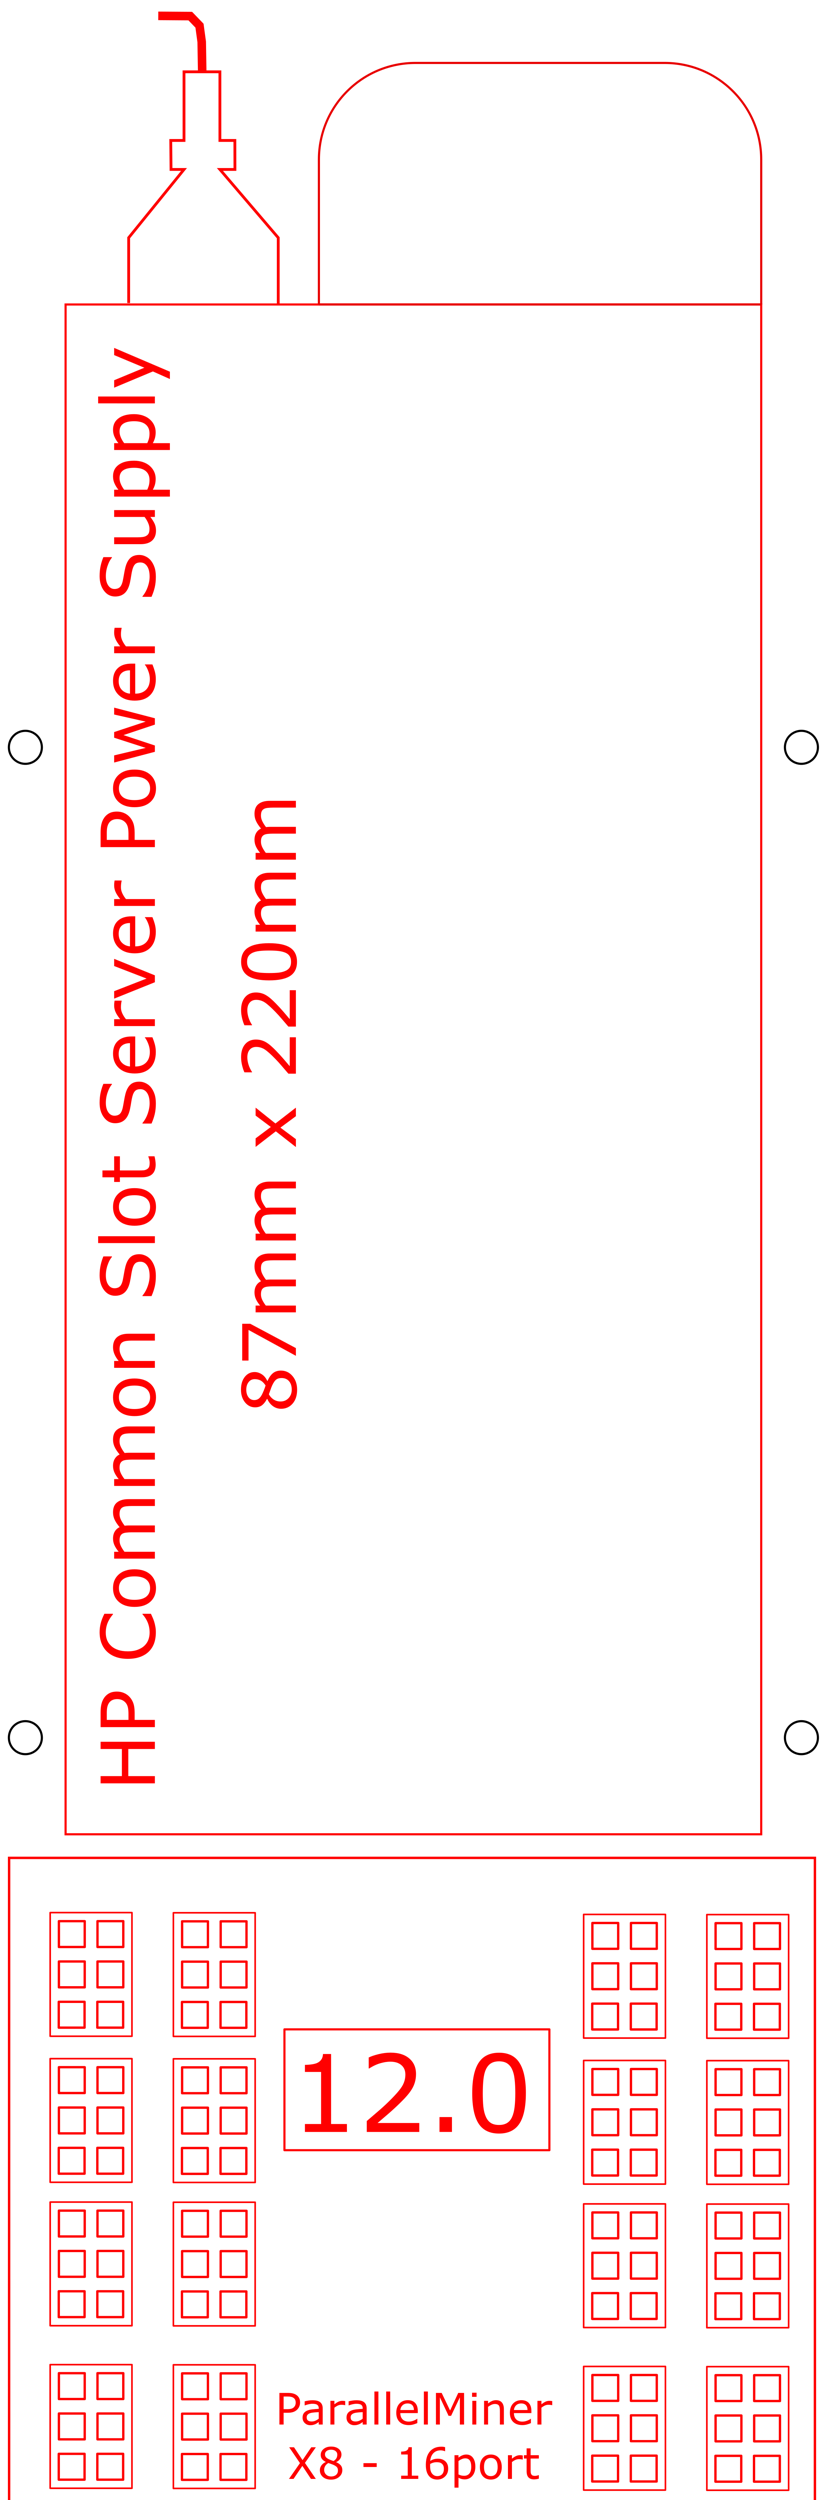 <?xml version="1.0" encoding="UTF-8" standalone="no"?>
<!-- Created with Inkscape (http://www.inkscape.org/) -->

<svg
   xmlns:dc="http://purl.org/dc/elements/1.1/"
   xmlns:cc="http://creativecommons.org/ns#"
   xmlns:rdf="http://www.w3.org/1999/02/22-rdf-syntax-ns#"
   xmlns:svg="http://www.w3.org/2000/svg"
   xmlns="http://www.w3.org/2000/svg"
   xmlns:sodipodi="http://sodipodi.sourceforge.net/DTD/sodipodi-0.dtd"
   xmlns:inkscape="http://www.inkscape.org/namespaces/inkscape"
   width="102.5mm"
   height="311mm"
   viewBox="0 0 102.5 311"
   version="1.1"
   id="svg8"
   inkscape:version="0.92.1 r15371"
   sodipodi:docname="hp_parallelminder_x8_16_adapter_v8.svg">
  <defs
     id="defs2">
    <marker
       style="overflow:visible"
       refY="0"
       refX="0"
       orient="auto"
       id="DistanceX">
      <path
         id="path4487"
         style="stroke:#000000;stroke-width:0.5"
         d="M 3,-3 -3,3 M 0,-5 V 5"
         inkscape:connector-curvature="0" />
    </marker>
    <pattern
       y="0"
       x="0"
       width="8"
       patternUnits="userSpaceOnUse"
       id="Hatch"
       height="8">
      <path
         id="path4490"
         stroke-width="0.25"
         stroke="#000000"
         linecap="square"
         d="M8 4 l-4,4" />
      <path
         id="path4492"
         stroke-width="0.25"
         stroke="#000000"
         linecap="square"
         d="M6 2 l-4,4" />
      <path
         id="path4494"
         stroke-width="0.25"
         stroke="#000000"
         linecap="square"
         d="M4 0 l-4,4" />
    </pattern>
    <symbol
       id="*MODEL_SPACE" />
    <symbol
       id="*PAPER_SPACE" />
    <marker
       style="overflow:visible"
       refY="0"
       refX="0"
       orient="auto"
       id="DistanceX-4">
      <path
         id="path4527"
         style="stroke:#000000;stroke-width:0.5"
         d="M 3,-3 -3,3 M 0,-5 V 5"
         inkscape:connector-curvature="0" />
    </marker>
    <pattern
       y="0"
       x="0"
       width="8"
       patternUnits="userSpaceOnUse"
       id="Hatch-1"
       height="8">
      <path
         id="path4530"
         stroke-width="0.25"
         stroke="#000000"
         linecap="square"
         d="M8 4 l-4,4" />
      <path
         id="path4532"
         stroke-width="0.25"
         stroke="#000000"
         linecap="square"
         d="M6 2 l-4,4" />
      <path
         id="path4534"
         stroke-width="0.25"
         stroke="#000000"
         linecap="square"
         d="M4 0 l-4,4" />
    </pattern>
    <symbol
       id="*MODEL_SPACE-5" />
    <symbol
       id="*PAPER_SPACE-4" />
  </defs>
  <sodipodi:namedview
     id="base"
     pagecolor="#ffffff"
     bordercolor="#666666"
     borderopacity="1.0"
     inkscape:pageopacity="0.0"
     inkscape:pageshadow="2"
     inkscape:zoom="0.61267038"
     inkscape:cx="-354.64441"
     inkscape:cy="558.6798"
     inkscape:document-units="mm"
     inkscape:current-layer="g4555"
     showgrid="false"
     inkscape:window-width="1920"
     inkscape:window-height="1017"
     inkscape:window-x="-8"
     inkscape:window-y="-8"
     inkscape:window-maximized="1" />
  <g
     inkscape:label="Layer 1"
     inkscape:groupmode="layer"
     id="layer1"
     transform="translate(0,14)">
    <g
       id="g4515"
       inkscape:label="0"
       transform="matrix(0.265,0,0,0.265,49.82,-293.244)">
      <g
         id="g4577"
         transform="translate(-66.357,8.741)">
        <g
           id="g4555"
           inkscape:label="0"
           transform="translate(-0.136,282.774)">
          <path
             id="path4541"
             style="fill:none;stroke:#ff0000;stroke-opacity:1"
             d="M 236.246,905.165 H -90.683 V 1623.275 H 236.246 Z"
             inkscape:connector-curvature="0" />
          <path
             id="path4543"
             style="fill:none;stroke:#ff0000;stroke-width:1.132;stroke-miterlimit:4;stroke-dasharray:none;stroke-opacity:1"
             d="M -117.226,1937.847 H 261.485 V 1634.349 H -117.226 Z"
             inkscape:connector-curvature="0" />
          <path
             id="path4545"
             style="fill:none;stroke:#000000"
             d="m -101.833,1113.039 a 7.748,7.748 0 1 0 -15.496,0 7.748,7.748 0 1 0 15.496,0 z"
             inkscape:connector-curvature="0" />
          <path
             id="path4547"
             style="fill:none;stroke:#000000"
             d="m -101.833,1577.921 a 7.748,7.748 0 1 0 -15.496,0 7.748,7.748 0 1 0 15.496,0 z"
             inkscape:connector-curvature="0" />
          <path
             id="path4549"
             style="fill:none;stroke:#000000"
             d="m 262.892,1113.039 a 7.748,7.748 0 1 0 -15.496,0 7.748,7.748 0 1 0 15.496,0 z"
             inkscape:connector-curvature="0" />
          <path
             id="path4551"
             style="fill:none;stroke:#000000"
             d="m 262.892,1577.921 a 7.748,7.748 0 1 0 -15.496,0 7.748,7.748 0 1 0 15.496,0 z"
             inkscape:connector-curvature="0" />
          <path
             id="path4553"
             style="fill:none;stroke:#e80000;stroke-width:1.002;stroke-miterlimit:4;stroke-dasharray:none;stroke-opacity:1"
             d="M 28.372,905.165 H 236.246 m 0,0 v -68.032 c 0,-25.049 -20.306,-45.354 -45.354,-45.354 H 73.726 c -25.049,0 -45.354,20.306 -45.354,45.354 v 68.032"
             inkscape:connector-curvature="0"
             sodipodi:nodetypes="cccssssc" />
          <g
             aria-label="87mm x 220mm"
             style="font-style:normal;font-weight:normal;font-size:37.519px;line-height:1.25;font-family:sans-serif;letter-spacing:0px;word-spacing:0px;fill:#ff0000;fill-opacity:1;stroke:none;stroke-width:2.345"
             id="text4871"
             transform="matrix(0,-0.925,0.925,0,-1265.145,485.995)">
            <path
               d="m -994.175,1379.1 q 0,3.536 -2.766,5.881 -2.748,2.345 -6.925,2.345 -4.433,0 -7.071,-2.29 -2.62,-2.29 -2.62,-5.862 0,-2.272 1.319,-4.104 1.319,-1.85 3.719,-2.931 v -0.11 q -2.198,-1.172 -3.261,-2.565 -1.044,-1.392 -1.044,-3.481 0,-3.078 2.528,-5.13 2.528,-2.052 6.43,-2.052 4.085,0 6.522,1.96 2.437,1.96 2.437,4.983 0,1.85 -1.154,3.646 -1.154,1.777 -3.389,2.785 v 0.11 q 2.565,1.099 3.92,2.711 1.356,1.612 1.356,4.104 z m -4.342,-13.318 q 0,-1.96 -1.521,-3.114 -1.502,-1.173 -3.847,-1.173 -2.308,0 -3.792,1.099 -1.466,1.099 -1.466,2.968 0,1.319 0.733,2.29 0.751,0.953 2.253,1.704 0.678,0.33 1.942,0.861 1.282,0.531 2.491,0.879 1.814,-1.209 2.51,-2.51 0.696,-1.301 0.696,-3.004 z m 0.568,13.666 q 0,-1.685 -0.751,-2.693 -0.733,-1.026 -2.894,-2.052 -0.861,-0.403 -1.887,-0.751 -1.026,-0.348 -2.73,-0.971 -1.649,0.898 -2.656,2.437 -0.989,1.539 -0.989,3.481 0,2.473 1.704,4.085 1.704,1.612 4.324,1.612 2.675,0 4.268,-1.374 1.612,-1.374 1.612,-3.774 z"
               style="stroke-width:2.345"
               id="path4873"
               inkscape:connector-curvature="0" />
            <path
               d="m -970.414,1363.509 -12.347,23.193 h -3.92 l 13.135,-24.072 h -15.535 v -3.206 h 18.668 z"
               style="stroke-width:2.345"
               id="path4875"
               inkscape:connector-curvature="0" />
            <path
               d="m -934.764,1386.702 h -3.444 v -11.651 q 0,-1.319 -0.128,-2.546 -0.11,-1.227 -0.495,-1.96 -0.421,-0.788 -1.209,-1.191 -0.788,-0.403 -2.272,-0.403 -1.447,0 -2.895,0.733 -1.447,0.715 -2.894,1.832 0.055,0.421 0.092,0.989 0.037,0.55 0.037,1.099 v 13.098 h -3.444 v -11.651 q 0,-1.356 -0.128,-2.565 -0.11,-1.227 -0.495,-1.96 -0.421,-0.788 -1.209,-1.173 -0.788,-0.403 -2.272,-0.403 -1.411,0 -2.84,0.696 -1.411,0.696 -2.821,1.777 v 15.278 h -3.444 v -20.463 h 3.444 v 2.272 q 1.612,-1.337 3.206,-2.088 1.612,-0.751 3.426,-0.751 2.088,0 3.536,0.879 1.466,0.879 2.18,2.437 2.088,-1.759 3.81,-2.528 1.722,-0.788 3.682,-0.788 3.371,0 4.965,2.052 1.612,2.034 1.612,5.697 z"
               style="stroke-width:2.345"
               id="path4877"
               inkscape:connector-curvature="0" />
            <path
               d="m -898.271,1386.702 h -3.444 v -11.651 q 0,-1.319 -0.128,-2.546 -0.11,-1.227 -0.495,-1.96 -0.421,-0.788 -1.209,-1.191 -0.788,-0.403 -2.272,-0.403 -1.447,0 -2.894,0.733 -1.447,0.715 -2.894,1.832 0.055,0.421 0.092,0.989 0.037,0.55 0.037,1.099 v 13.098 h -3.444 v -11.651 q 0,-1.356 -0.128,-2.565 -0.11,-1.227 -0.495,-1.96 -0.421,-0.788 -1.209,-1.173 -0.788,-0.403 -2.272,-0.403 -1.411,0 -2.84,0.696 -1.411,0.696 -2.821,1.777 v 15.278 h -3.444 v -20.463 h 3.444 v 2.272 q 1.612,-1.337 3.206,-2.088 1.612,-0.751 3.426,-0.751 2.088,0 3.536,0.879 1.466,0.879 2.18,2.437 2.088,-1.759 3.81,-2.528 1.722,-0.788 3.682,-0.788 3.371,0 4.965,2.052 1.612,2.034 1.612,5.697 z"
               style="stroke-width:2.345"
               id="path4879"
               inkscape:connector-curvature="0" />
            <path
               d="m -860.734,1386.702 h -4.342 l -5.807,-7.859 -5.844,7.859 h -4.012 l 7.987,-10.204 -7.914,-10.259 h 4.342 l 5.771,7.731 5.789,-7.731 h 4.03 l -8.042,10.076 z"
               style="stroke-width:2.345"
               id="path4881"
               inkscape:connector-curvature="0" />
            <path
               d="m -825.029,1386.702 h -18.466 v -3.829 q 1.924,-1.649 3.847,-3.297 1.942,-1.649 3.609,-3.279 3.517,-3.408 4.818,-5.404 1.301,-2.015 1.301,-4.342 0,-2.125 -1.411,-3.316 -1.392,-1.209 -3.902,-1.209 -1.667,0 -3.609,0.586 -1.942,0.586 -3.792,1.795 h -0.183 v -3.847 q 1.301,-0.641 3.462,-1.172 2.18,-0.531 4.214,-0.531 4.195,0 6.577,2.034 2.382,2.015 2.382,5.478 0,1.557 -0.403,2.913 -0.385,1.337 -1.154,2.546 -0.714,1.136 -1.685,2.235 -0.953,1.099 -2.327,2.437 -1.96,1.924 -4.049,3.737 -2.088,1.795 -3.902,3.334 h 14.674 z"
               style="stroke-width:2.345"
               id="path4883"
               inkscape:connector-curvature="0" />
            <path
               d="m -801.141,1386.702 h -18.466 v -3.829 q 1.924,-1.649 3.847,-3.297 1.942,-1.649 3.609,-3.279 3.517,-3.408 4.818,-5.404 1.301,-2.015 1.301,-4.342 0,-2.125 -1.411,-3.316 -1.392,-1.209 -3.902,-1.209 -1.667,0 -3.609,0.586 -1.942,0.586 -3.792,1.795 h -0.183 v -3.847 q 1.301,-0.641 3.462,-1.172 2.18,-0.531 4.214,-0.531 4.195,0 6.577,2.034 2.382,2.015 2.382,5.478 0,1.557 -0.403,2.913 -0.385,1.337 -1.154,2.546 -0.714,1.136 -1.685,2.235 -0.953,1.099 -2.327,2.437 -1.96,1.924 -4.049,3.737 -2.088,1.795 -3.902,3.334 h 14.674 z"
               style="stroke-width:2.345"
               id="path4885"
               inkscape:connector-curvature="0" />
            <path
               d="m -777.288,1373.054 q 0,7.346 -2.308,10.79 -2.29,3.426 -7.126,3.426 -4.91,0 -7.181,-3.481 -2.253,-3.481 -2.253,-10.699 0,-7.273 2.29,-10.735 2.29,-3.481 7.145,-3.481 4.91,0 7.163,3.536 2.272,3.517 2.272,10.644 z m -4.818,8.317 q 0.641,-1.484 0.861,-3.481 0.238,-2.015 0.238,-4.836 0,-2.785 -0.238,-4.836 -0.22,-2.052 -0.879,-3.481 -0.641,-1.411 -1.759,-2.125 -1.099,-0.714 -2.84,-0.714 -1.722,0 -2.858,0.714 -1.117,0.715 -1.777,2.162 -0.623,1.356 -0.861,3.536 -0.22,2.18 -0.22,4.782 0,2.858 0.202,4.781 0.202,1.923 0.861,3.444 0.605,1.429 1.704,2.18 1.117,0.751 2.949,0.751 1.722,0 2.858,-0.714 1.136,-0.715 1.759,-2.162 z"
               style="stroke-width:2.345"
               id="path4887"
               inkscape:connector-curvature="0" />
            <path
               d="m -741.529,1386.702 h -3.444 v -11.651 q 0,-1.319 -0.128,-2.546 -0.11,-1.227 -0.495,-1.96 -0.421,-0.788 -1.209,-1.191 -0.788,-0.403 -2.272,-0.403 -1.447,0 -2.894,0.733 -1.447,0.715 -2.895,1.832 0.055,0.421 0.092,0.989 0.037,0.55 0.037,1.099 v 13.098 h -3.444 v -11.651 q 0,-1.356 -0.128,-2.565 -0.11,-1.227 -0.495,-1.96 -0.421,-0.788 -1.209,-1.173 -0.788,-0.403 -2.272,-0.403 -1.411,0 -2.84,0.696 -1.411,0.696 -2.821,1.777 v 15.278 h -3.444 v -20.463 h 3.444 v 2.272 q 1.612,-1.337 3.206,-2.088 1.612,-0.751 3.426,-0.751 2.088,0 3.536,0.879 1.466,0.879 2.18,2.437 2.088,-1.759 3.81,-2.528 1.722,-0.788 3.682,-0.788 3.371,0 4.965,2.052 1.612,2.034 1.612,5.697 z"
               style="stroke-width:2.345"
               id="path4889"
               inkscape:connector-curvature="0" />
            <path
               d="m -705.036,1386.702 h -3.444 v -11.651 q 0,-1.319 -0.128,-2.546 -0.11,-1.227 -0.495,-1.96 -0.421,-0.788 -1.209,-1.191 -0.788,-0.403 -2.272,-0.403 -1.447,0 -2.895,0.733 -1.447,0.715 -2.894,1.832 0.055,0.421 0.092,0.989 0.037,0.55 0.037,1.099 v 13.098 h -3.444 v -11.651 q 0,-1.356 -0.128,-2.565 -0.11,-1.227 -0.495,-1.96 -0.421,-0.788 -1.209,-1.173 -0.788,-0.403 -2.272,-0.403 -1.411,0 -2.84,0.696 -1.411,0.696 -2.821,1.777 v 15.278 h -3.444 v -20.463 h 3.444 v 2.272 q 1.612,-1.337 3.206,-2.088 1.612,-0.751 3.426,-0.751 2.088,0 3.536,0.879 1.466,0.879 2.18,2.437 2.088,-1.759 3.81,-2.528 1.722,-0.788 3.682,-0.788 3.371,0 4.965,2.052 1.612,2.034 1.612,5.697 z"
               style="stroke-width:2.345"
               id="path4891"
               inkscape:connector-curvature="0" />
          </g>
          <g
             id="g4693"
             transform="translate(121.527,-117.262)">
            <g
               aria-label="12.0"
               transform="matrix(3.134,0,0,3.134,-127.055,-860.636)"
               style="font-style:normal;font-weight:normal;font-size:16px;line-height:1.25;font-family:sans-serif;letter-spacing:0px;word-spacing:0px;fill:#ff0000;fill-opacity:1;stroke:none"
               id="flowRoot4678">
              <path
                 d="M 15.018,874.566 H 8.721 v -1.188 h 2.422 v -7.797 H 8.721 v -1.062 q 0.492,0 1.055,-0.078 0.563,-0.086 0.852,-0.242 0.359,-0.195 0.562,-0.492 0.211,-0.305 0.242,-0.812 h 1.211 v 10.484 h 2.375 z"
                 id="path4695"
                 inkscape:connector-curvature="0" />
              <path
                 d="m 25.869,874.566 h -7.875 v -1.633 q 0.82,-0.703 1.641,-1.406 0.828,-0.703 1.539,-1.398 1.5,-1.453 2.055,-2.305 0.555,-0.859 0.555,-1.852 0,-0.906 -0.602,-1.414 -0.594,-0.516 -1.664,-0.516 -0.711,0 -1.539,0.25 -0.828,0.25 -1.617,0.766 h -0.078 v -1.641 q 0.555,-0.273 1.477,-0.5 0.93,-0.227 1.797,-0.227 1.789,0 2.805,0.867 1.016,0.859 1.016,2.336 0,0.664 -0.172,1.242 -0.164,0.57 -0.492,1.086 -0.305,0.484 -0.719,0.953 -0.406,0.469 -0.992,1.039 -0.836,0.82 -1.727,1.594 -0.891,0.766 -1.664,1.422 h 6.258 z"
                 id="path4697"
                 inkscape:connector-curvature="0" />
              <path
                 d="m 30.768,874.566 h -1.867 v -2.227 h 1.867 z"
                 id="path4699"
                 inkscape:connector-curvature="0" />
              <path
                 d="m 41.854,868.746 q 0,3.133 -0.984,4.602 -0.977,1.461 -3.039,1.461 -2.094,0 -3.062,-1.484 -0.961,-1.484 -0.961,-4.562 0,-3.102 0.977,-4.578 0.977,-1.484 3.047,-1.484 2.094,0 3.055,1.508 0.969,1.5 0.969,4.539 z m -2.055,3.547 q 0.273,-0.633 0.367,-1.484 0.102,-0.859 0.102,-2.062 0,-1.188 -0.102,-2.062 -0.094,-0.875 -0.375,-1.484 -0.273,-0.602 -0.75,-0.906 -0.469,-0.305 -1.211,-0.305 -0.734,0 -1.219,0.305 -0.477,0.305 -0.758,0.922 -0.266,0.578 -0.367,1.508 -0.094,0.93 -0.094,2.039 0,1.219 0.086,2.039 0.086,0.82 0.367,1.469 0.258,0.609 0.727,0.93 0.477,0.32 1.258,0.32 0.734,0 1.219,-0.305 0.484,-0.305 0.75,-0.922 z"
                 id="path4701"
                 inkscape:connector-curvature="0" />
            </g>
            <rect
               y="1832.103"
               x="-109.351"
               height="56.725"
               width="124.519"
               id="rect4686"
               style="fill:none;fill-opacity:1;stroke:#ff0000;stroke-width:1;stroke-linecap:round;stroke-linejoin:round;stroke-miterlimit:4;stroke-dasharray:none;stroke-dashoffset:0;stroke-opacity:1" />
          </g>
          <g
             id="g4830"
             transform="translate(-622.474,-112.682)">
            <rect
               y="1988.999"
               x="586.553"
               height="12.132"
               width="12.132"
               id="rect4647-9-5"
               style="fill:none;fill-opacity:1;stroke:#ff0000;stroke-width:1.096;stroke-linecap:round;stroke-linejoin:round;stroke-miterlimit:4;stroke-dasharray:none;stroke-dashoffset:0;stroke-opacity:1" />
            <rect
               y="1984.984"
               x="582.452"
               height="58.034"
               width="38.433"
               id="rect4647-91"
               style="fill:none;fill-opacity:1;stroke:#ff0000;stroke-width:0.755;stroke-linecap:round;stroke-linejoin:round;stroke-miterlimit:4;stroke-dasharray:none;stroke-dashoffset:0;stroke-opacity:1" />
            <rect
               y="2007.928"
               x="586.553"
               height="12.132"
               width="12.132"
               id="rect4647-9-5-0"
               style="fill:none;fill-opacity:1;stroke:#ff0000;stroke-width:1.096;stroke-linecap:round;stroke-linejoin:round;stroke-miterlimit:4;stroke-dasharray:none;stroke-dashoffset:0;stroke-opacity:1" />
            <rect
               y="2026.856"
               x="586.483"
               height="12.132"
               width="12.132"
               id="rect4647-9-5-6"
               style="fill:none;fill-opacity:1;stroke:#ff0000;stroke-width:1.096;stroke-linecap:round;stroke-linejoin:round;stroke-miterlimit:4;stroke-dasharray:none;stroke-dashoffset:0;stroke-opacity:1" />
            <rect
               y="1988.999"
               x="604.685"
               height="12.132"
               width="12.132"
               id="rect4647-9-5-9"
               style="fill:none;fill-opacity:1;stroke:#ff0000;stroke-width:1.096;stroke-linecap:round;stroke-linejoin:round;stroke-miterlimit:4;stroke-dasharray:none;stroke-dashoffset:0;stroke-opacity:1" />
            <rect
               y="2007.928"
               x="604.685"
               height="12.132"
               width="12.132"
               id="rect4647-9-5-0-9"
               style="fill:none;fill-opacity:1;stroke:#ff0000;stroke-width:1.096;stroke-linecap:round;stroke-linejoin:round;stroke-miterlimit:4;stroke-dasharray:none;stroke-dashoffset:0;stroke-opacity:1" />
            <rect
               y="2026.856"
               x="604.614"
               height="12.132"
               width="12.132"
               id="rect4647-9-5-6-5"
               style="fill:none;fill-opacity:1;stroke:#ff0000;stroke-width:1.096;stroke-linecap:round;stroke-linejoin:round;stroke-miterlimit:4;stroke-dasharray:none;stroke-dashoffset:0;stroke-opacity:1" />
          </g>
          <g
             transform="translate(-622.474,-188.987)"
             id="g4830-2">
            <rect
               y="1988.999"
               x="586.553"
               height="12.132"
               width="12.132"
               id="rect4647-9-5-3"
               style="fill:none;fill-opacity:1;stroke:#ff0000;stroke-width:1.096;stroke-linecap:round;stroke-linejoin:round;stroke-miterlimit:4;stroke-dasharray:none;stroke-dashoffset:0;stroke-opacity:1" />
            <rect
               y="1984.984"
               x="582.452"
               height="58.034"
               width="38.433"
               id="rect4647-91-0"
               style="fill:none;fill-opacity:1;stroke:#ff0000;stroke-width:0.755;stroke-linecap:round;stroke-linejoin:round;stroke-miterlimit:4;stroke-dasharray:none;stroke-dashoffset:0;stroke-opacity:1" />
            <rect
               y="2007.928"
               x="586.553"
               height="12.132"
               width="12.132"
               id="rect4647-9-5-0-8"
               style="fill:none;fill-opacity:1;stroke:#ff0000;stroke-width:1.096;stroke-linecap:round;stroke-linejoin:round;stroke-miterlimit:4;stroke-dasharray:none;stroke-dashoffset:0;stroke-opacity:1" />
            <rect
               y="2026.856"
               x="586.483"
               height="12.132"
               width="12.132"
               id="rect4647-9-5-6-6"
               style="fill:none;fill-opacity:1;stroke:#ff0000;stroke-width:1.096;stroke-linecap:round;stroke-linejoin:round;stroke-miterlimit:4;stroke-dasharray:none;stroke-dashoffset:0;stroke-opacity:1" />
            <rect
               y="1988.999"
               x="604.685"
               height="12.132"
               width="12.132"
               id="rect4647-9-5-9-9"
               style="fill:none;fill-opacity:1;stroke:#ff0000;stroke-width:1.096;stroke-linecap:round;stroke-linejoin:round;stroke-miterlimit:4;stroke-dasharray:none;stroke-dashoffset:0;stroke-opacity:1" />
            <rect
               y="2007.928"
               x="604.685"
               height="12.132"
               width="12.132"
               id="rect4647-9-5-0-9-7"
               style="fill:none;fill-opacity:1;stroke:#ff0000;stroke-width:1.096;stroke-linecap:round;stroke-linejoin:round;stroke-miterlimit:4;stroke-dasharray:none;stroke-dashoffset:0;stroke-opacity:1" />
            <rect
               y="2026.856"
               x="604.614"
               height="12.132"
               width="12.132"
               id="rect4647-9-5-6-5-6"
               style="fill:none;fill-opacity:1;stroke:#ff0000;stroke-width:1.096;stroke-linecap:round;stroke-linejoin:round;stroke-miterlimit:4;stroke-dasharray:none;stroke-dashoffset:0;stroke-opacity:1" />
          </g>
          <g
             transform="translate(-622.474,-256.315)"
             id="g4830-20">
            <rect
               y="1988.999"
               x="586.553"
               height="12.132"
               width="12.132"
               id="rect4647-9-5-07"
               style="fill:none;fill-opacity:1;stroke:#ff0000;stroke-width:1.096;stroke-linecap:round;stroke-linejoin:round;stroke-miterlimit:4;stroke-dasharray:none;stroke-dashoffset:0;stroke-opacity:1" />
            <rect
               y="1984.984"
               x="582.452"
               height="58.034"
               width="38.433"
               id="rect4647-91-03"
               style="fill:none;fill-opacity:1;stroke:#ff0000;stroke-width:0.755;stroke-linecap:round;stroke-linejoin:round;stroke-miterlimit:4;stroke-dasharray:none;stroke-dashoffset:0;stroke-opacity:1" />
            <rect
               y="2007.928"
               x="586.553"
               height="12.132"
               width="12.132"
               id="rect4647-9-5-0-85"
               style="fill:none;fill-opacity:1;stroke:#ff0000;stroke-width:1.096;stroke-linecap:round;stroke-linejoin:round;stroke-miterlimit:4;stroke-dasharray:none;stroke-dashoffset:0;stroke-opacity:1" />
            <rect
               y="2026.856"
               x="586.483"
               height="12.132"
               width="12.132"
               id="rect4647-9-5-6-4"
               style="fill:none;fill-opacity:1;stroke:#ff0000;stroke-width:1.096;stroke-linecap:round;stroke-linejoin:round;stroke-miterlimit:4;stroke-dasharray:none;stroke-dashoffset:0;stroke-opacity:1" />
            <rect
               y="1988.999"
               x="604.685"
               height="12.132"
               width="12.132"
               id="rect4647-9-5-9-0"
               style="fill:none;fill-opacity:1;stroke:#ff0000;stroke-width:1.096;stroke-linecap:round;stroke-linejoin:round;stroke-miterlimit:4;stroke-dasharray:none;stroke-dashoffset:0;stroke-opacity:1" />
            <rect
               y="2007.928"
               x="604.685"
               height="12.132"
               width="12.132"
               id="rect4647-9-5-0-9-9"
               style="fill:none;fill-opacity:1;stroke:#ff0000;stroke-width:1.096;stroke-linecap:round;stroke-linejoin:round;stroke-miterlimit:4;stroke-dasharray:none;stroke-dashoffset:0;stroke-opacity:1" />
            <rect
               y="2026.856"
               x="604.614"
               height="12.132"
               width="12.132"
               id="rect4647-9-5-6-5-1"
               style="fill:none;fill-opacity:1;stroke:#ff0000;stroke-width:1.096;stroke-linecap:round;stroke-linejoin:round;stroke-miterlimit:4;stroke-dasharray:none;stroke-dashoffset:0;stroke-opacity:1" />
          </g>
          <g
             transform="translate(-622.474,-324.868)"
             id="g4830-3">
            <rect
               y="1988.999"
               x="586.553"
               height="12.132"
               width="12.132"
               id="rect4647-9-5-61"
               style="fill:none;fill-opacity:1;stroke:#ff0000;stroke-width:1.096;stroke-linecap:round;stroke-linejoin:round;stroke-miterlimit:4;stroke-dasharray:none;stroke-dashoffset:0;stroke-opacity:1" />
            <rect
               y="1984.984"
               x="582.452"
               height="58.034"
               width="38.433"
               id="rect4647-91-1"
               style="fill:none;fill-opacity:1;stroke:#ff0000;stroke-width:0.755;stroke-linecap:round;stroke-linejoin:round;stroke-miterlimit:4;stroke-dasharray:none;stroke-dashoffset:0;stroke-opacity:1" />
            <rect
               y="2007.928"
               x="586.553"
               height="12.132"
               width="12.132"
               id="rect4647-9-5-0-3"
               style="fill:none;fill-opacity:1;stroke:#ff0000;stroke-width:1.096;stroke-linecap:round;stroke-linejoin:round;stroke-miterlimit:4;stroke-dasharray:none;stroke-dashoffset:0;stroke-opacity:1" />
            <rect
               y="2026.856"
               x="586.483"
               height="12.132"
               width="12.132"
               id="rect4647-9-5-6-52"
               style="fill:none;fill-opacity:1;stroke:#ff0000;stroke-width:1.096;stroke-linecap:round;stroke-linejoin:round;stroke-miterlimit:4;stroke-dasharray:none;stroke-dashoffset:0;stroke-opacity:1" />
            <rect
               y="1988.999"
               x="604.685"
               height="12.132"
               width="12.132"
               id="rect4647-9-5-9-4"
               style="fill:none;fill-opacity:1;stroke:#ff0000;stroke-width:1.096;stroke-linecap:round;stroke-linejoin:round;stroke-miterlimit:4;stroke-dasharray:none;stroke-dashoffset:0;stroke-opacity:1" />
            <rect
               y="2007.928"
               x="604.685"
               height="12.132"
               width="12.132"
               id="rect4647-9-5-0-9-3"
               style="fill:none;fill-opacity:1;stroke:#ff0000;stroke-width:1.096;stroke-linecap:round;stroke-linejoin:round;stroke-miterlimit:4;stroke-dasharray:none;stroke-dashoffset:0;stroke-opacity:1" />
            <rect
               y="2026.856"
               x="604.614"
               height="12.132"
               width="12.132"
               id="rect4647-9-5-6-5-61"
               style="fill:none;fill-opacity:1;stroke:#ff0000;stroke-width:1.096;stroke-linecap:round;stroke-linejoin:round;stroke-miterlimit:4;stroke-dasharray:none;stroke-dashoffset:0;stroke-opacity:1" />
          </g>
          <g
             id="g4830-0"
             transform="translate(-680.377,-112.762)">
            <rect
               y="1988.999"
               x="586.553"
               height="12.132"
               width="12.132"
               id="rect4647-9-5-1"
               style="fill:none;fill-opacity:1;stroke:#ff0000;stroke-width:1.096;stroke-linecap:round;stroke-linejoin:round;stroke-miterlimit:4;stroke-dasharray:none;stroke-dashoffset:0;stroke-opacity:1" />
            <rect
               y="1984.984"
               x="582.452"
               height="58.034"
               width="38.433"
               id="rect4647-91-5"
               style="fill:none;fill-opacity:1;stroke:#ff0000;stroke-width:0.755;stroke-linecap:round;stroke-linejoin:round;stroke-miterlimit:4;stroke-dasharray:none;stroke-dashoffset:0;stroke-opacity:1" />
            <rect
               y="2007.928"
               x="586.553"
               height="12.132"
               width="12.132"
               id="rect4647-9-5-0-32"
               style="fill:none;fill-opacity:1;stroke:#ff0000;stroke-width:1.096;stroke-linecap:round;stroke-linejoin:round;stroke-miterlimit:4;stroke-dasharray:none;stroke-dashoffset:0;stroke-opacity:1" />
            <rect
               y="2026.856"
               x="586.483"
               height="12.132"
               width="12.132"
               id="rect4647-9-5-6-527"
               style="fill:none;fill-opacity:1;stroke:#ff0000;stroke-width:1.096;stroke-linecap:round;stroke-linejoin:round;stroke-miterlimit:4;stroke-dasharray:none;stroke-dashoffset:0;stroke-opacity:1" />
            <rect
               y="1988.999"
               x="604.685"
               height="12.132"
               width="12.132"
               id="rect4647-9-5-9-7"
               style="fill:none;fill-opacity:1;stroke:#ff0000;stroke-width:1.096;stroke-linecap:round;stroke-linejoin:round;stroke-miterlimit:4;stroke-dasharray:none;stroke-dashoffset:0;stroke-opacity:1" />
            <rect
               y="2007.928"
               x="604.685"
               height="12.132"
               width="12.132"
               id="rect4647-9-5-0-9-2"
               style="fill:none;fill-opacity:1;stroke:#ff0000;stroke-width:1.096;stroke-linecap:round;stroke-linejoin:round;stroke-miterlimit:4;stroke-dasharray:none;stroke-dashoffset:0;stroke-opacity:1" />
            <rect
               y="2026.856"
               x="604.614"
               height="12.132"
               width="12.132"
               id="rect4647-9-5-6-5-7"
               style="fill:none;fill-opacity:1;stroke:#ff0000;stroke-width:1.096;stroke-linecap:round;stroke-linejoin:round;stroke-miterlimit:4;stroke-dasharray:none;stroke-dashoffset:0;stroke-opacity:1" />
          </g>
          <g
             transform="translate(-680.377,-189.068)"
             id="g4830-2-3">
            <rect
               y="1988.999"
               x="586.553"
               height="12.132"
               width="12.132"
               id="rect4647-9-5-3-3"
               style="fill:none;fill-opacity:1;stroke:#ff0000;stroke-width:1.096;stroke-linecap:round;stroke-linejoin:round;stroke-miterlimit:4;stroke-dasharray:none;stroke-dashoffset:0;stroke-opacity:1" />
            <rect
               y="1984.984"
               x="582.452"
               height="58.034"
               width="38.433"
               id="rect4647-91-0-1"
               style="fill:none;fill-opacity:1;stroke:#ff0000;stroke-width:0.755;stroke-linecap:round;stroke-linejoin:round;stroke-miterlimit:4;stroke-dasharray:none;stroke-dashoffset:0;stroke-opacity:1" />
            <rect
               y="2007.928"
               x="586.553"
               height="12.132"
               width="12.132"
               id="rect4647-9-5-0-8-4"
               style="fill:none;fill-opacity:1;stroke:#ff0000;stroke-width:1.096;stroke-linecap:round;stroke-linejoin:round;stroke-miterlimit:4;stroke-dasharray:none;stroke-dashoffset:0;stroke-opacity:1" />
            <rect
               y="2026.856"
               x="586.483"
               height="12.132"
               width="12.132"
               id="rect4647-9-5-6-6-9"
               style="fill:none;fill-opacity:1;stroke:#ff0000;stroke-width:1.096;stroke-linecap:round;stroke-linejoin:round;stroke-miterlimit:4;stroke-dasharray:none;stroke-dashoffset:0;stroke-opacity:1" />
            <rect
               y="1988.999"
               x="604.685"
               height="12.132"
               width="12.132"
               id="rect4647-9-5-9-9-6"
               style="fill:none;fill-opacity:1;stroke:#ff0000;stroke-width:1.096;stroke-linecap:round;stroke-linejoin:round;stroke-miterlimit:4;stroke-dasharray:none;stroke-dashoffset:0;stroke-opacity:1" />
            <rect
               y="2007.928"
               x="604.685"
               height="12.132"
               width="12.132"
               id="rect4647-9-5-0-9-7-3"
               style="fill:none;fill-opacity:1;stroke:#ff0000;stroke-width:1.096;stroke-linecap:round;stroke-linejoin:round;stroke-miterlimit:4;stroke-dasharray:none;stroke-dashoffset:0;stroke-opacity:1" />
            <rect
               y="2026.856"
               x="604.614"
               height="12.132"
               width="12.132"
               id="rect4647-9-5-6-5-6-0"
               style="fill:none;fill-opacity:1;stroke:#ff0000;stroke-width:1.096;stroke-linecap:round;stroke-linejoin:round;stroke-miterlimit:4;stroke-dasharray:none;stroke-dashoffset:0;stroke-opacity:1" />
          </g>
          <g
             transform="translate(-680.377,-256.396)"
             id="g4830-20-7">
            <rect
               y="1988.999"
               x="586.553"
               height="12.132"
               width="12.132"
               id="rect4647-9-5-07-5"
               style="fill:none;fill-opacity:1;stroke:#ff0000;stroke-width:1.096;stroke-linecap:round;stroke-linejoin:round;stroke-miterlimit:4;stroke-dasharray:none;stroke-dashoffset:0;stroke-opacity:1" />
            <rect
               y="1984.984"
               x="582.452"
               height="58.034"
               width="38.433"
               id="rect4647-91-03-6"
               style="fill:none;fill-opacity:1;stroke:#ff0000;stroke-width:0.755;stroke-linecap:round;stroke-linejoin:round;stroke-miterlimit:4;stroke-dasharray:none;stroke-dashoffset:0;stroke-opacity:1" />
            <rect
               y="2007.928"
               x="586.553"
               height="12.132"
               width="12.132"
               id="rect4647-9-5-0-85-9"
               style="fill:none;fill-opacity:1;stroke:#ff0000;stroke-width:1.096;stroke-linecap:round;stroke-linejoin:round;stroke-miterlimit:4;stroke-dasharray:none;stroke-dashoffset:0;stroke-opacity:1" />
            <rect
               y="2026.856"
               x="586.483"
               height="12.132"
               width="12.132"
               id="rect4647-9-5-6-4-9"
               style="fill:none;fill-opacity:1;stroke:#ff0000;stroke-width:1.096;stroke-linecap:round;stroke-linejoin:round;stroke-miterlimit:4;stroke-dasharray:none;stroke-dashoffset:0;stroke-opacity:1" />
            <rect
               y="1988.999"
               x="604.685"
               height="12.132"
               width="12.132"
               id="rect4647-9-5-9-0-9"
               style="fill:none;fill-opacity:1;stroke:#ff0000;stroke-width:1.096;stroke-linecap:round;stroke-linejoin:round;stroke-miterlimit:4;stroke-dasharray:none;stroke-dashoffset:0;stroke-opacity:1" />
            <rect
               y="2007.928"
               x="604.685"
               height="12.132"
               width="12.132"
               id="rect4647-9-5-0-9-9-2"
               style="fill:none;fill-opacity:1;stroke:#ff0000;stroke-width:1.096;stroke-linecap:round;stroke-linejoin:round;stroke-miterlimit:4;stroke-dasharray:none;stroke-dashoffset:0;stroke-opacity:1" />
            <rect
               y="2026.856"
               x="604.614"
               height="12.132"
               width="12.132"
               id="rect4647-9-5-6-5-1-1"
               style="fill:none;fill-opacity:1;stroke:#ff0000;stroke-width:1.096;stroke-linecap:round;stroke-linejoin:round;stroke-miterlimit:4;stroke-dasharray:none;stroke-dashoffset:0;stroke-opacity:1" />
          </g>
          <g
             transform="translate(-680.377,-324.948)"
             id="g4830-3-5">
            <rect
               y="1988.999"
               x="586.553"
               height="12.132"
               width="12.132"
               id="rect4647-9-5-61-8"
               style="fill:none;fill-opacity:1;stroke:#ff0000;stroke-width:1.096;stroke-linecap:round;stroke-linejoin:round;stroke-miterlimit:4;stroke-dasharray:none;stroke-dashoffset:0;stroke-opacity:1" />
            <rect
               y="1984.984"
               x="582.452"
               height="58.034"
               width="38.433"
               id="rect4647-91-1-4"
               style="fill:none;fill-opacity:1;stroke:#ff0000;stroke-width:0.755;stroke-linecap:round;stroke-linejoin:round;stroke-miterlimit:4;stroke-dasharray:none;stroke-dashoffset:0;stroke-opacity:1" />
            <rect
               y="2007.928"
               x="586.553"
               height="12.132"
               width="12.132"
               id="rect4647-9-5-0-3-4"
               style="fill:none;fill-opacity:1;stroke:#ff0000;stroke-width:1.096;stroke-linecap:round;stroke-linejoin:round;stroke-miterlimit:4;stroke-dasharray:none;stroke-dashoffset:0;stroke-opacity:1" />
            <rect
               y="2026.856"
               x="586.483"
               height="12.132"
               width="12.132"
               id="rect4647-9-5-6-52-1"
               style="fill:none;fill-opacity:1;stroke:#ff0000;stroke-width:1.096;stroke-linecap:round;stroke-linejoin:round;stroke-miterlimit:4;stroke-dasharray:none;stroke-dashoffset:0;stroke-opacity:1" />
            <rect
               y="1988.999"
               x="604.685"
               height="12.132"
               width="12.132"
               id="rect4647-9-5-9-4-4"
               style="fill:none;fill-opacity:1;stroke:#ff0000;stroke-width:1.096;stroke-linecap:round;stroke-linejoin:round;stroke-miterlimit:4;stroke-dasharray:none;stroke-dashoffset:0;stroke-opacity:1" />
            <rect
               y="2007.928"
               x="604.685"
               height="12.132"
               width="12.132"
               id="rect4647-9-5-0-9-3-3"
               style="fill:none;fill-opacity:1;stroke:#ff0000;stroke-width:1.096;stroke-linecap:round;stroke-linejoin:round;stroke-miterlimit:4;stroke-dasharray:none;stroke-dashoffset:0;stroke-opacity:1" />
            <rect
               y="2026.856"
               x="604.614"
               height="12.132"
               width="12.132"
               id="rect4647-9-5-6-5-61-5"
               style="fill:none;fill-opacity:1;stroke:#ff0000;stroke-width:1.096;stroke-linecap:round;stroke-linejoin:round;stroke-miterlimit:4;stroke-dasharray:none;stroke-dashoffset:0;stroke-opacity:1" />
          </g>
          <g
             id="g4830-5"
             transform="translate(-371.751,-111.825)">
            <rect
               y="1988.999"
               x="586.553"
               height="12.132"
               width="12.132"
               id="rect4647-9-5-8"
               style="fill:none;fill-opacity:1;stroke:#ff0000;stroke-width:1.096;stroke-linecap:round;stroke-linejoin:round;stroke-miterlimit:4;stroke-dasharray:none;stroke-dashoffset:0;stroke-opacity:1" />
            <rect
               y="1984.984"
               x="582.452"
               height="58.034"
               width="38.433"
               id="rect4647-91-9"
               style="fill:none;fill-opacity:1;stroke:#ff0000;stroke-width:0.755;stroke-linecap:round;stroke-linejoin:round;stroke-miterlimit:4;stroke-dasharray:none;stroke-dashoffset:0;stroke-opacity:1" />
            <rect
               y="2007.928"
               x="586.553"
               height="12.132"
               width="12.132"
               id="rect4647-9-5-0-97"
               style="fill:none;fill-opacity:1;stroke:#ff0000;stroke-width:1.096;stroke-linecap:round;stroke-linejoin:round;stroke-miterlimit:4;stroke-dasharray:none;stroke-dashoffset:0;stroke-opacity:1" />
            <rect
               y="2026.856"
               x="586.483"
               height="12.132"
               width="12.132"
               id="rect4647-9-5-6-8"
               style="fill:none;fill-opacity:1;stroke:#ff0000;stroke-width:1.096;stroke-linecap:round;stroke-linejoin:round;stroke-miterlimit:4;stroke-dasharray:none;stroke-dashoffset:0;stroke-opacity:1" />
            <rect
               y="1988.999"
               x="604.685"
               height="12.132"
               width="12.132"
               id="rect4647-9-5-9-1"
               style="fill:none;fill-opacity:1;stroke:#ff0000;stroke-width:1.096;stroke-linecap:round;stroke-linejoin:round;stroke-miterlimit:4;stroke-dasharray:none;stroke-dashoffset:0;stroke-opacity:1" />
            <rect
               y="2007.928"
               x="604.685"
               height="12.132"
               width="12.132"
               id="rect4647-9-5-0-9-8"
               style="fill:none;fill-opacity:1;stroke:#ff0000;stroke-width:1.096;stroke-linecap:round;stroke-linejoin:round;stroke-miterlimit:4;stroke-dasharray:none;stroke-dashoffset:0;stroke-opacity:1" />
            <rect
               y="2026.856"
               x="604.614"
               height="12.132"
               width="12.132"
               id="rect4647-9-5-6-5-74"
               style="fill:none;fill-opacity:1;stroke:#ff0000;stroke-width:1.096;stroke-linecap:round;stroke-linejoin:round;stroke-miterlimit:4;stroke-dasharray:none;stroke-dashoffset:0;stroke-opacity:1" />
          </g>
          <g
             transform="translate(-371.751,-188.131)"
             id="g4830-2-7">
            <rect
               y="1988.999"
               x="586.553"
               height="12.132"
               width="12.132"
               id="rect4647-9-5-3-9"
               style="fill:none;fill-opacity:1;stroke:#ff0000;stroke-width:1.096;stroke-linecap:round;stroke-linejoin:round;stroke-miterlimit:4;stroke-dasharray:none;stroke-dashoffset:0;stroke-opacity:1" />
            <rect
               y="1984.984"
               x="582.452"
               height="58.034"
               width="38.433"
               id="rect4647-91-0-6"
               style="fill:none;fill-opacity:1;stroke:#ff0000;stroke-width:0.755;stroke-linecap:round;stroke-linejoin:round;stroke-miterlimit:4;stroke-dasharray:none;stroke-dashoffset:0;stroke-opacity:1" />
            <rect
               y="2007.928"
               x="586.553"
               height="12.132"
               width="12.132"
               id="rect4647-9-5-0-8-5"
               style="fill:none;fill-opacity:1;stroke:#ff0000;stroke-width:1.096;stroke-linecap:round;stroke-linejoin:round;stroke-miterlimit:4;stroke-dasharray:none;stroke-dashoffset:0;stroke-opacity:1" />
            <rect
               y="2026.856"
               x="586.483"
               height="12.132"
               width="12.132"
               id="rect4647-9-5-6-6-8"
               style="fill:none;fill-opacity:1;stroke:#ff0000;stroke-width:1.096;stroke-linecap:round;stroke-linejoin:round;stroke-miterlimit:4;stroke-dasharray:none;stroke-dashoffset:0;stroke-opacity:1" />
            <rect
               y="1988.999"
               x="604.685"
               height="12.132"
               width="12.132"
               id="rect4647-9-5-9-9-2"
               style="fill:none;fill-opacity:1;stroke:#ff0000;stroke-width:1.096;stroke-linecap:round;stroke-linejoin:round;stroke-miterlimit:4;stroke-dasharray:none;stroke-dashoffset:0;stroke-opacity:1" />
            <rect
               y="2007.928"
               x="604.685"
               height="12.132"
               width="12.132"
               id="rect4647-9-5-0-9-7-8"
               style="fill:none;fill-opacity:1;stroke:#ff0000;stroke-width:1.096;stroke-linecap:round;stroke-linejoin:round;stroke-miterlimit:4;stroke-dasharray:none;stroke-dashoffset:0;stroke-opacity:1" />
            <rect
               y="2026.856"
               x="604.614"
               height="12.132"
               width="12.132"
               id="rect4647-9-5-6-5-6-3"
               style="fill:none;fill-opacity:1;stroke:#ff0000;stroke-width:1.096;stroke-linecap:round;stroke-linejoin:round;stroke-miterlimit:4;stroke-dasharray:none;stroke-dashoffset:0;stroke-opacity:1" />
          </g>
          <g
             transform="translate(-371.751,-255.459)"
             id="g4830-20-1">
            <rect
               y="1988.999"
               x="586.553"
               height="12.132"
               width="12.132"
               id="rect4647-9-5-07-4"
               style="fill:none;fill-opacity:1;stroke:#ff0000;stroke-width:1.096;stroke-linecap:round;stroke-linejoin:round;stroke-miterlimit:4;stroke-dasharray:none;stroke-dashoffset:0;stroke-opacity:1" />
            <rect
               y="1984.984"
               x="582.452"
               height="58.034"
               width="38.433"
               id="rect4647-91-03-7"
               style="fill:none;fill-opacity:1;stroke:#ff0000;stroke-width:0.755;stroke-linecap:round;stroke-linejoin:round;stroke-miterlimit:4;stroke-dasharray:none;stroke-dashoffset:0;stroke-opacity:1" />
            <rect
               y="2007.928"
               x="586.553"
               height="12.132"
               width="12.132"
               id="rect4647-9-5-0-85-3"
               style="fill:none;fill-opacity:1;stroke:#ff0000;stroke-width:1.096;stroke-linecap:round;stroke-linejoin:round;stroke-miterlimit:4;stroke-dasharray:none;stroke-dashoffset:0;stroke-opacity:1" />
            <rect
               y="2026.856"
               x="586.483"
               height="12.132"
               width="12.132"
               id="rect4647-9-5-6-4-0"
               style="fill:none;fill-opacity:1;stroke:#ff0000;stroke-width:1.096;stroke-linecap:round;stroke-linejoin:round;stroke-miterlimit:4;stroke-dasharray:none;stroke-dashoffset:0;stroke-opacity:1" />
            <rect
               y="1988.999"
               x="604.685"
               height="12.132"
               width="12.132"
               id="rect4647-9-5-9-0-98"
               style="fill:none;fill-opacity:1;stroke:#ff0000;stroke-width:1.096;stroke-linecap:round;stroke-linejoin:round;stroke-miterlimit:4;stroke-dasharray:none;stroke-dashoffset:0;stroke-opacity:1" />
            <rect
               y="2007.928"
               x="604.685"
               height="12.132"
               width="12.132"
               id="rect4647-9-5-0-9-9-4"
               style="fill:none;fill-opacity:1;stroke:#ff0000;stroke-width:1.096;stroke-linecap:round;stroke-linejoin:round;stroke-miterlimit:4;stroke-dasharray:none;stroke-dashoffset:0;stroke-opacity:1" />
            <rect
               y="2026.856"
               x="604.614"
               height="12.132"
               width="12.132"
               id="rect4647-9-5-6-5-1-10"
               style="fill:none;fill-opacity:1;stroke:#ff0000;stroke-width:1.096;stroke-linecap:round;stroke-linejoin:round;stroke-miterlimit:4;stroke-dasharray:none;stroke-dashoffset:0;stroke-opacity:1" />
          </g>
          <g
             transform="translate(-371.751,-324.011)"
             id="g4830-3-0">
            <rect
               y="1988.999"
               x="586.553"
               height="12.132"
               width="12.132"
               id="rect4647-9-5-61-5"
               style="fill:none;fill-opacity:1;stroke:#ff0000;stroke-width:1.096;stroke-linecap:round;stroke-linejoin:round;stroke-miterlimit:4;stroke-dasharray:none;stroke-dashoffset:0;stroke-opacity:1" />
            <rect
               y="1984.984"
               x="582.452"
               height="58.034"
               width="38.433"
               id="rect4647-91-1-5"
               style="fill:none;fill-opacity:1;stroke:#ff0000;stroke-width:0.755;stroke-linecap:round;stroke-linejoin:round;stroke-miterlimit:4;stroke-dasharray:none;stroke-dashoffset:0;stroke-opacity:1" />
            <rect
               y="2007.928"
               x="586.553"
               height="12.132"
               width="12.132"
               id="rect4647-9-5-0-3-1"
               style="fill:none;fill-opacity:1;stroke:#ff0000;stroke-width:1.096;stroke-linecap:round;stroke-linejoin:round;stroke-miterlimit:4;stroke-dasharray:none;stroke-dashoffset:0;stroke-opacity:1" />
            <rect
               y="2026.856"
               x="586.483"
               height="12.132"
               width="12.132"
               id="rect4647-9-5-6-52-5"
               style="fill:none;fill-opacity:1;stroke:#ff0000;stroke-width:1.096;stroke-linecap:round;stroke-linejoin:round;stroke-miterlimit:4;stroke-dasharray:none;stroke-dashoffset:0;stroke-opacity:1" />
            <rect
               y="1988.999"
               x="604.685"
               height="12.132"
               width="12.132"
               id="rect4647-9-5-9-4-3"
               style="fill:none;fill-opacity:1;stroke:#ff0000;stroke-width:1.096;stroke-linecap:round;stroke-linejoin:round;stroke-miterlimit:4;stroke-dasharray:none;stroke-dashoffset:0;stroke-opacity:1" />
            <rect
               y="2007.928"
               x="604.685"
               height="12.132"
               width="12.132"
               id="rect4647-9-5-0-9-3-39"
               style="fill:none;fill-opacity:1;stroke:#ff0000;stroke-width:1.096;stroke-linecap:round;stroke-linejoin:round;stroke-miterlimit:4;stroke-dasharray:none;stroke-dashoffset:0;stroke-opacity:1" />
            <rect
               y="2026.856"
               x="604.614"
               height="12.132"
               width="12.132"
               id="rect4647-9-5-6-5-61-0"
               style="fill:none;fill-opacity:1;stroke:#ff0000;stroke-width:1.096;stroke-linecap:round;stroke-linejoin:round;stroke-miterlimit:4;stroke-dasharray:none;stroke-dashoffset:0;stroke-opacity:1" />
          </g>
          <g
             id="g4830-0-6"
             transform="translate(-429.654,-111.906)">
            <rect
               y="1988.999"
               x="586.553"
               height="12.132"
               width="12.132"
               id="rect4647-9-5-1-0"
               style="fill:none;fill-opacity:1;stroke:#ff0000;stroke-width:1.096;stroke-linecap:round;stroke-linejoin:round;stroke-miterlimit:4;stroke-dasharray:none;stroke-dashoffset:0;stroke-opacity:1" />
            <rect
               y="1984.984"
               x="582.452"
               height="58.034"
               width="38.433"
               id="rect4647-91-5-1"
               style="fill:none;fill-opacity:1;stroke:#ff0000;stroke-width:0.755;stroke-linecap:round;stroke-linejoin:round;stroke-miterlimit:4;stroke-dasharray:none;stroke-dashoffset:0;stroke-opacity:1" />
            <rect
               y="2007.928"
               x="586.553"
               height="12.132"
               width="12.132"
               id="rect4647-9-5-0-32-9"
               style="fill:none;fill-opacity:1;stroke:#ff0000;stroke-width:1.096;stroke-linecap:round;stroke-linejoin:round;stroke-miterlimit:4;stroke-dasharray:none;stroke-dashoffset:0;stroke-opacity:1" />
            <rect
               y="2026.856"
               x="586.483"
               height="12.132"
               width="12.132"
               id="rect4647-9-5-6-527-5"
               style="fill:none;fill-opacity:1;stroke:#ff0000;stroke-width:1.096;stroke-linecap:round;stroke-linejoin:round;stroke-miterlimit:4;stroke-dasharray:none;stroke-dashoffset:0;stroke-opacity:1" />
            <rect
               y="1988.999"
               x="604.685"
               height="12.132"
               width="12.132"
               id="rect4647-9-5-9-7-9"
               style="fill:none;fill-opacity:1;stroke:#ff0000;stroke-width:1.096;stroke-linecap:round;stroke-linejoin:round;stroke-miterlimit:4;stroke-dasharray:none;stroke-dashoffset:0;stroke-opacity:1" />
            <rect
               y="2007.928"
               x="604.685"
               height="12.132"
               width="12.132"
               id="rect4647-9-5-0-9-2-0"
               style="fill:none;fill-opacity:1;stroke:#ff0000;stroke-width:1.096;stroke-linecap:round;stroke-linejoin:round;stroke-miterlimit:4;stroke-dasharray:none;stroke-dashoffset:0;stroke-opacity:1" />
            <rect
               y="2026.856"
               x="604.614"
               height="12.132"
               width="12.132"
               id="rect4647-9-5-6-5-7-6"
               style="fill:none;fill-opacity:1;stroke:#ff0000;stroke-width:1.096;stroke-linecap:round;stroke-linejoin:round;stroke-miterlimit:4;stroke-dasharray:none;stroke-dashoffset:0;stroke-opacity:1" />
          </g>
          <g
             transform="translate(-429.654,-188.211)"
             id="g4830-2-3-5">
            <rect
               y="1988.999"
               x="586.553"
               height="12.132"
               width="12.132"
               id="rect4647-9-5-3-3-4"
               style="fill:none;fill-opacity:1;stroke:#ff0000;stroke-width:1.096;stroke-linecap:round;stroke-linejoin:round;stroke-miterlimit:4;stroke-dasharray:none;stroke-dashoffset:0;stroke-opacity:1" />
            <rect
               y="1984.984"
               x="582.452"
               height="58.034"
               width="38.433"
               id="rect4647-91-0-1-8"
               style="fill:none;fill-opacity:1;stroke:#ff0000;stroke-width:0.755;stroke-linecap:round;stroke-linejoin:round;stroke-miterlimit:4;stroke-dasharray:none;stroke-dashoffset:0;stroke-opacity:1" />
            <rect
               y="2007.928"
               x="586.553"
               height="12.132"
               width="12.132"
               id="rect4647-9-5-0-8-4-1"
               style="fill:none;fill-opacity:1;stroke:#ff0000;stroke-width:1.096;stroke-linecap:round;stroke-linejoin:round;stroke-miterlimit:4;stroke-dasharray:none;stroke-dashoffset:0;stroke-opacity:1" />
            <rect
               y="2026.856"
               x="586.483"
               height="12.132"
               width="12.132"
               id="rect4647-9-5-6-6-9-9"
               style="fill:none;fill-opacity:1;stroke:#ff0000;stroke-width:1.096;stroke-linecap:round;stroke-linejoin:round;stroke-miterlimit:4;stroke-dasharray:none;stroke-dashoffset:0;stroke-opacity:1" />
            <rect
               y="1988.999"
               x="604.685"
               height="12.132"
               width="12.132"
               id="rect4647-9-5-9-9-6-6"
               style="fill:none;fill-opacity:1;stroke:#ff0000;stroke-width:1.096;stroke-linecap:round;stroke-linejoin:round;stroke-miterlimit:4;stroke-dasharray:none;stroke-dashoffset:0;stroke-opacity:1" />
            <rect
               y="2007.928"
               x="604.685"
               height="12.132"
               width="12.132"
               id="rect4647-9-5-0-9-7-3-5"
               style="fill:none;fill-opacity:1;stroke:#ff0000;stroke-width:1.096;stroke-linecap:round;stroke-linejoin:round;stroke-miterlimit:4;stroke-dasharray:none;stroke-dashoffset:0;stroke-opacity:1" />
            <rect
               y="2026.856"
               x="604.614"
               height="12.132"
               width="12.132"
               id="rect4647-9-5-6-5-6-0-1"
               style="fill:none;fill-opacity:1;stroke:#ff0000;stroke-width:1.096;stroke-linecap:round;stroke-linejoin:round;stroke-miterlimit:4;stroke-dasharray:none;stroke-dashoffset:0;stroke-opacity:1" />
          </g>
          <g
             transform="translate(-429.654,-255.539)"
             id="g4830-20-7-4">
            <rect
               y="1988.999"
               x="586.553"
               height="12.132"
               width="12.132"
               id="rect4647-9-5-07-5-3"
               style="fill:none;fill-opacity:1;stroke:#ff0000;stroke-width:1.096;stroke-linecap:round;stroke-linejoin:round;stroke-miterlimit:4;stroke-dasharray:none;stroke-dashoffset:0;stroke-opacity:1" />
            <rect
               y="1984.984"
               x="582.452"
               height="58.034"
               width="38.433"
               id="rect4647-91-03-6-1"
               style="fill:none;fill-opacity:1;stroke:#ff0000;stroke-width:0.755;stroke-linecap:round;stroke-linejoin:round;stroke-miterlimit:4;stroke-dasharray:none;stroke-dashoffset:0;stroke-opacity:1" />
            <rect
               y="2007.928"
               x="586.553"
               height="12.132"
               width="12.132"
               id="rect4647-9-5-0-85-9-2"
               style="fill:none;fill-opacity:1;stroke:#ff0000;stroke-width:1.096;stroke-linecap:round;stroke-linejoin:round;stroke-miterlimit:4;stroke-dasharray:none;stroke-dashoffset:0;stroke-opacity:1" />
            <rect
               y="2026.856"
               x="586.483"
               height="12.132"
               width="12.132"
               id="rect4647-9-5-6-4-9-0"
               style="fill:none;fill-opacity:1;stroke:#ff0000;stroke-width:1.096;stroke-linecap:round;stroke-linejoin:round;stroke-miterlimit:4;stroke-dasharray:none;stroke-dashoffset:0;stroke-opacity:1" />
            <rect
               y="1988.999"
               x="604.685"
               height="12.132"
               width="12.132"
               id="rect4647-9-5-9-0-9-7"
               style="fill:none;fill-opacity:1;stroke:#ff0000;stroke-width:1.096;stroke-linecap:round;stroke-linejoin:round;stroke-miterlimit:4;stroke-dasharray:none;stroke-dashoffset:0;stroke-opacity:1" />
            <rect
               y="2007.928"
               x="604.685"
               height="12.132"
               width="12.132"
               id="rect4647-9-5-0-9-9-2-4"
               style="fill:none;fill-opacity:1;stroke:#ff0000;stroke-width:1.096;stroke-linecap:round;stroke-linejoin:round;stroke-miterlimit:4;stroke-dasharray:none;stroke-dashoffset:0;stroke-opacity:1" />
            <rect
               y="2026.856"
               x="604.614"
               height="12.132"
               width="12.132"
               id="rect4647-9-5-6-5-1-1-0"
               style="fill:none;fill-opacity:1;stroke:#ff0000;stroke-width:1.096;stroke-linecap:round;stroke-linejoin:round;stroke-miterlimit:4;stroke-dasharray:none;stroke-dashoffset:0;stroke-opacity:1" />
          </g>
          <g
             transform="translate(-429.654,-324.092)"
             id="g4830-3-5-7">
            <rect
               y="1988.999"
               x="586.553"
               height="12.132"
               width="12.132"
               id="rect4647-9-5-61-8-8"
               style="fill:none;fill-opacity:1;stroke:#ff0000;stroke-width:1.096;stroke-linecap:round;stroke-linejoin:round;stroke-miterlimit:4;stroke-dasharray:none;stroke-dashoffset:0;stroke-opacity:1" />
            <rect
               y="1984.984"
               x="582.452"
               height="58.034"
               width="38.433"
               id="rect4647-91-1-4-6"
               style="fill:none;fill-opacity:1;stroke:#ff0000;stroke-width:0.755;stroke-linecap:round;stroke-linejoin:round;stroke-miterlimit:4;stroke-dasharray:none;stroke-dashoffset:0;stroke-opacity:1" />
            <rect
               y="2007.928"
               x="586.553"
               height="12.132"
               width="12.132"
               id="rect4647-9-5-0-3-4-1"
               style="fill:none;fill-opacity:1;stroke:#ff0000;stroke-width:1.096;stroke-linecap:round;stroke-linejoin:round;stroke-miterlimit:4;stroke-dasharray:none;stroke-dashoffset:0;stroke-opacity:1" />
            <rect
               y="2026.856"
               x="586.483"
               height="12.132"
               width="12.132"
               id="rect4647-9-5-6-52-1-0"
               style="fill:none;fill-opacity:1;stroke:#ff0000;stroke-width:1.096;stroke-linecap:round;stroke-linejoin:round;stroke-miterlimit:4;stroke-dasharray:none;stroke-dashoffset:0;stroke-opacity:1" />
            <rect
               y="1988.999"
               x="604.685"
               height="12.132"
               width="12.132"
               id="rect4647-9-5-9-4-4-1"
               style="fill:none;fill-opacity:1;stroke:#ff0000;stroke-width:1.096;stroke-linecap:round;stroke-linejoin:round;stroke-miterlimit:4;stroke-dasharray:none;stroke-dashoffset:0;stroke-opacity:1" />
            <rect
               y="2007.928"
               x="604.685"
               height="12.132"
               width="12.132"
               id="rect4647-9-5-0-9-3-3-4"
               style="fill:none;fill-opacity:1;stroke:#ff0000;stroke-width:1.096;stroke-linecap:round;stroke-linejoin:round;stroke-miterlimit:4;stroke-dasharray:none;stroke-dashoffset:0;stroke-opacity:1" />
            <rect
               y="2026.856"
               x="604.614"
               height="12.132"
               width="12.132"
               id="rect4647-9-5-6-5-61-5-3"
               style="fill:none;fill-opacity:1;stroke:#ff0000;stroke-width:1.096;stroke-linecap:round;stroke-linejoin:round;stroke-miterlimit:4;stroke-dasharray:none;stroke-dashoffset:0;stroke-opacity:1" />
          </g>
          <g
             aria-label="ParallelMiner
X8 - 16port"
             transform="matrix(1.276,0,0,1.276,-330.055,533.994)"
             style="font-style:normal;font-weight:normal;font-size:16px;line-height:1.25;font-family:sans-serif;text-align:center;letter-spacing:0px;word-spacing:0px;text-anchor:middle;fill:#ff0000;fill-opacity:1;stroke:none"
             id="flowRoot5220">
            <path
               d="m 273.96,1062.691 q 0,0.773 -0.273,1.438 -0.266,0.656 -0.75,1.141 -0.602,0.602 -1.422,0.906 -0.82,0.297 -2.07,0.297 h -1.547 v 4.336 h -1.547 v -11.633 h 3.156 q 1.047,0 1.773,0.18 0.727,0.172 1.289,0.547 0.664,0.445 1.023,1.109 0.367,0.664 0.367,1.68 z m -1.609,0.039 q 0,-0.602 -0.211,-1.047 -0.211,-0.445 -0.641,-0.727 -0.375,-0.242 -0.859,-0.344 -0.477,-0.109 -1.211,-0.109 h -1.531 v 4.649 h 1.305 q 0.938,0 1.523,-0.164 0.586,-0.172 0.953,-0.539 0.367,-0.375 0.516,-0.789 0.156,-0.414 0.156,-0.93 z"
               id="path5230"
               inkscape:connector-curvature="0" />
            <path
               d="m 282.296,1070.808 h -1.461 v -0.93 q -0.195,0.133 -0.531,0.375 -0.328,0.234 -0.641,0.375 -0.367,0.18 -0.844,0.297 -0.477,0.125 -1.117,0.125 -1.18,0 -2,-0.781 -0.82,-0.781 -0.82,-1.992 0,-0.992 0.422,-1.602 0.43,-0.617 1.219,-0.969 0.797,-0.352 1.914,-0.477 1.117,-0.125 2.398,-0.188 v -0.227 q 0,-0.5 -0.18,-0.828 -0.172,-0.328 -0.5,-0.516 -0.312,-0.18 -0.75,-0.242 -0.438,-0.062 -0.914,-0.062 -0.578,0 -1.289,0.156 -0.711,0.148 -1.469,0.438 h -0.078 v -1.492 q 0.43,-0.117 1.242,-0.258 0.812,-0.141 1.602,-0.141 0.922,0 1.602,0.156 0.688,0.148 1.188,0.516 0.492,0.359 0.75,0.93 0.258,0.57 0.258,1.414 z m -1.461,-2.148 v -2.43 q -0.672,0.039 -1.586,0.117 -0.906,0.078 -1.438,0.227 -0.633,0.18 -1.023,0.562 -0.391,0.375 -0.391,1.039 0,0.75 0.453,1.133 0.453,0.375 1.383,0.375 0.773,0 1.414,-0.297 0.641,-0.305 1.188,-0.727 z"
               id="path5232"
               inkscape:connector-curvature="0" />
            <path
               d="m 290.585,1063.683 h -0.078 q -0.328,-0.078 -0.641,-0.109 -0.305,-0.039 -0.727,-0.039 -0.68,0 -1.312,0.305 -0.633,0.297 -1.219,0.773 v 6.195 h -1.469 v -8.726 h 1.469 v 1.289 q 0.875,-0.703 1.539,-0.992 0.672,-0.297 1.367,-0.297 0.383,0 0.555,0.023 0.172,0.016 0.516,0.07 z"
               id="path5234"
               inkscape:connector-curvature="0" />
            <path
               d="m 298.483,1070.808 h -1.461 v -0.93 q -0.195,0.133 -0.531,0.375 -0.328,0.234 -0.641,0.375 -0.367,0.18 -0.844,0.297 -0.477,0.125 -1.117,0.125 -1.18,0 -2,-0.781 -0.82,-0.781 -0.82,-1.992 0,-0.992 0.422,-1.602 0.43,-0.617 1.219,-0.969 0.797,-0.352 1.914,-0.477 1.117,-0.125 2.398,-0.188 v -0.227 q 0,-0.5 -0.18,-0.828 -0.172,-0.328 -0.5,-0.516 -0.312,-0.18 -0.75,-0.242 -0.438,-0.062 -0.914,-0.062 -0.578,0 -1.289,0.156 -0.711,0.148 -1.469,0.438 h -0.078 v -1.492 q 0.43,-0.117 1.242,-0.258 0.812,-0.141 1.602,-0.141 0.922,0 1.602,0.156 0.688,0.148 1.188,0.516 0.492,0.359 0.75,0.93 0.258,0.57 0.258,1.414 z m -1.461,-2.148 v -2.43 q -0.672,0.039 -1.586,0.117 -0.906,0.078 -1.438,0.227 -0.633,0.18 -1.023,0.562 -0.391,0.375 -0.391,1.039 0,0.75 0.453,1.133 0.453,0.375 1.383,0.375 0.773,0 1.414,-0.297 0.641,-0.305 1.188,-0.727 z"
               id="path5236"
               inkscape:connector-curvature="0" />
            <path
               d="m 302.812,1070.808 h -1.469 v -12.156 h 1.469 z"
               id="path5238"
               inkscape:connector-curvature="0" />
            <path
               d="m 307.155,1070.808 h -1.469 v -12.156 h 1.469 z"
               id="path5240"
               inkscape:connector-curvature="0" />
            <path
               d="m 317.319,1066.597 h -6.43 q 0,0.805 0.242,1.406 0.242,0.594 0.664,0.977 0.406,0.375 0.961,0.562 0.562,0.188 1.234,0.188 0.891,0 1.789,-0.352 0.906,-0.359 1.289,-0.703 h 0.078 v 1.602 q -0.742,0.312 -1.516,0.523 -0.773,0.211 -1.625,0.211 -2.172,0 -3.391,-1.172 -1.219,-1.18 -1.219,-3.344 0,-2.141 1.164,-3.398 1.172,-1.258 3.078,-1.258 1.766,0 2.719,1.031 0.961,1.031 0.961,2.93 z m -1.43,-1.125 q -0.008,-1.156 -0.586,-1.789 -0.57,-0.633 -1.742,-0.633 -1.18,0 -1.883,0.695 -0.695,0.695 -0.789,1.727 z"
               id="path5242"
               inkscape:connector-curvature="0" />
            <path
               d="m 321.03,1070.808 h -1.469 v -12.156 h 1.469 z"
               id="path5244"
               inkscape:connector-curvature="0" />
            <path
               d="m 334.366,1070.808 h -1.547 v -10.023 l -3.234,6.82 h -0.922 l -3.211,-6.82 v 10.023 h -1.445 v -11.633 h 2.109 l 3.102,6.477 3,-6.477 h 2.148 z"
               id="path5246"
               inkscape:connector-curvature="0" />
            <path
               d="m 338.968,1060.621 h -1.656 v -1.523 h 1.656 z m -0.094,10.188 h -1.469 v -8.726 h 1.469 z"
               id="path5248"
               inkscape:connector-curvature="0" />
            <path
               d="m 349.03,1070.808 h -1.469 v -4.969 q 0,-0.602 -0.07,-1.125 -0.07,-0.531 -0.258,-0.828 -0.195,-0.328 -0.562,-0.484 -0.367,-0.164 -0.953,-0.164 -0.602,0 -1.258,0.297 -0.656,0.297 -1.258,0.758 v 6.516 h -1.469 v -8.726 h 1.469 v 0.969 q 0.688,-0.57 1.422,-0.891 0.734,-0.32 1.508,-0.32 1.414,0 2.156,0.852 0.742,0.852 0.742,2.453 z"
               id="path5250"
               inkscape:connector-curvature="0" />
            <path
               d="m 359.163,1066.597 h -6.43 q 0,0.805 0.242,1.406 0.242,0.594 0.664,0.977 0.406,0.375 0.961,0.562 0.562,0.188 1.234,0.188 0.891,0 1.789,-0.352 0.906,-0.359 1.289,-0.703 h 0.078 v 1.602 q -0.742,0.312 -1.516,0.523 -0.773,0.211 -1.625,0.211 -2.172,0 -3.391,-1.172 -1.219,-1.18 -1.219,-3.344 0,-2.141 1.164,-3.398 1.172,-1.258 3.078,-1.258 1.766,0 2.719,1.031 0.961,1.031 0.961,2.93 z m -1.43,-1.125 q -0.008,-1.156 -0.586,-1.789 -0.57,-0.633 -1.742,-0.633 -1.18,0 -1.883,0.695 -0.695,0.695 -0.789,1.727 z"
               id="path5252"
               inkscape:connector-curvature="0" />
            <path
               d="m 366.835,1063.683 h -0.078 q -0.328,-0.078 -0.641,-0.109 -0.305,-0.039 -0.727,-0.039 -0.68,0 -1.312,0.305 -0.633,0.297 -1.219,0.773 v 6.195 h -1.469 v -8.726 h 1.469 v 1.289 q 0.875,-0.703 1.539,-0.992 0.672,-0.297 1.367,-0.297 0.383,0 0.555,0.023 0.172,0.016 0.516,0.07 z"
               id="path5254"
               inkscape:connector-curvature="0" />
            <path
               d="m 279.772,1079.175 -4.016,5.75 4.008,5.883 h -1.789 l -3.172,-4.789 -3.25,4.789 h -1.688 l 4.055,-5.812 -3.961,-5.82 h 1.781 l 3.133,4.727 3.203,-4.727 z"
               id="path5256"
               inkscape:connector-curvature="0" />
            <path
               d="m 289.522,1087.566 q 0,1.508 -1.18,2.508 -1.172,1 -2.953,1 -1.891,0 -3.016,-0.977 -1.117,-0.977 -1.117,-2.5 0,-0.969 0.562,-1.75 0.562,-0.789 1.586,-1.25 v -0.047 q -0.938,-0.5 -1.391,-1.094 -0.445,-0.594 -0.445,-1.484 0,-1.312 1.078,-2.188 1.078,-0.875 2.742,-0.875 1.742,0 2.781,0.836 1.039,0.836 1.039,2.125 0,0.789 -0.492,1.555 -0.492,0.758 -1.445,1.188 v 0.047 q 1.094,0.469 1.672,1.156 0.578,0.688 0.578,1.75 z m -1.852,-5.68 q 0,-0.836 -0.648,-1.328 -0.641,-0.5 -1.641,-0.5 -0.984,0 -1.617,0.469 -0.625,0.469 -0.625,1.266 0,0.562 0.312,0.977 0.32,0.406 0.961,0.727 0.289,0.141 0.828,0.367 0.547,0.227 1.062,0.375 0.773,-0.516 1.07,-1.07 0.297,-0.555 0.297,-1.281 z m 0.242,5.828 q 0,-0.719 -0.32,-1.149 -0.312,-0.438 -1.234,-0.875 -0.367,-0.172 -0.805,-0.32 -0.438,-0.148 -1.164,-0.414 -0.703,0.383 -1.133,1.039 -0.422,0.656 -0.422,1.484 0,1.055 0.727,1.742 0.727,0.688 1.844,0.688 1.141,0 1.82,-0.586 0.688,-0.586 0.688,-1.609 z"
               id="path5258"
               inkscape:connector-curvature="0" />
            <path
               d="m 302.187,1086.425 h -4.875 v -1.414 h 4.875 z"
               id="path5260"
               inkscape:connector-curvature="0" />
            <path
               d="m 317.491,1090.808 h -6.297 v -1.188 h 2.422 v -7.797 h -2.422 v -1.062 q 0.492,0 1.055,-0.078 0.562,-0.086 0.852,-0.242 0.359,-0.195 0.562,-0.492 0.211,-0.305 0.242,-0.812 h 1.211 v 10.484 h 2.375 z"
               id="path5262"
               inkscape:connector-curvature="0" />
            <path
               d="m 328.515,1087.035 q 0,1.773 -1.172,2.898 -1.164,1.117 -2.859,1.117 -0.859,0 -1.562,-0.266 -0.703,-0.266 -1.242,-0.789 -0.672,-0.648 -1.039,-1.719 -0.359,-1.07 -0.359,-2.578 0,-1.547 0.328,-2.742 0.336,-1.195 1.062,-2.125 0.688,-0.883 1.773,-1.375 1.086,-0.5 2.531,-0.5 0.461,0 0.773,0.039 0.312,0.039 0.633,0.141 v 1.492 h -0.078 q -0.219,-0.117 -0.664,-0.219 -0.438,-0.109 -0.898,-0.109 -1.68,0 -2.68,1.055 -1,1.047 -1.164,2.836 0.656,-0.398 1.289,-0.602 0.641,-0.211 1.477,-0.211 0.742,0 1.305,0.141 0.57,0.133 1.164,0.547 0.688,0.477 1.031,1.203 0.352,0.727 0.352,1.766 z m -1.586,0.062 q 0,-0.727 -0.219,-1.203 -0.211,-0.477 -0.703,-0.828 -0.359,-0.25 -0.797,-0.328 -0.438,-0.078 -0.914,-0.078 -0.664,0 -1.234,0.156 -0.57,0.156 -1.172,0.484 -0.016,0.172 -0.023,0.336 -0.008,0.156 -0.008,0.399 0,1.234 0.25,1.953 0.258,0.711 0.703,1.125 0.359,0.344 0.773,0.508 0.422,0.156 0.914,0.156 1.133,0 1.781,-0.688 0.648,-0.695 0.648,-1.992 z"
               id="path5264"
               inkscape:connector-curvature="0" />
            <path
               d="m 338.522,1086.34 q 0,1.062 -0.305,1.945 -0.305,0.875 -0.859,1.484 -0.516,0.578 -1.219,0.898 -0.695,0.312 -1.477,0.312 -0.68,0 -1.234,-0.148 -0.547,-0.148 -1.117,-0.461 v 3.656 h -1.469 v -11.945 h 1.469 v 0.914 q 0.586,-0.492 1.312,-0.82 0.734,-0.336 1.562,-0.336 1.578,0 2.453,1.195 0.883,1.188 0.883,3.305 z m -1.516,0.039 q 0,-1.578 -0.539,-2.359 -0.539,-0.781 -1.656,-0.781 -0.633,0 -1.273,0.273 -0.641,0.274 -1.227,0.719 v 4.945 q 0.625,0.281 1.07,0.383 0.453,0.102 1.023,0.102 1.227,0 1.914,-0.828 0.688,-0.828 0.688,-2.453 z"
               id="path5266"
               inkscape:connector-curvature="0" />
            <path
               d="m 348.249,1086.449 q 0,2.133 -1.094,3.367 -1.094,1.234 -2.93,1.234 -1.852,0 -2.945,-1.234 -1.086,-1.234 -1.086,-3.367 0,-2.133 1.086,-3.367 1.094,-1.242 2.945,-1.242 1.836,0 2.93,1.242 1.094,1.234 1.094,3.367 z m -1.516,0 q 0,-1.695 -0.664,-2.516 -0.664,-0.828 -1.844,-0.828 -1.195,0 -1.859,0.828 -0.656,0.82 -0.656,2.516 0,1.641 0.664,2.492 0.664,0.844 1.852,0.844 1.172,0 1.836,-0.836 0.672,-0.844 0.672,-2.5 z"
               id="path5268"
               inkscape:connector-curvature="0" />
            <path
               d="m 355.976,1083.683 h -0.078 q -0.328,-0.078 -0.641,-0.109 -0.305,-0.039 -0.727,-0.039 -0.68,0 -1.312,0.305 -0.633,0.297 -1.219,0.773 v 6.195 h -1.469 v -8.726 h 1.469 v 1.289 q 0.875,-0.703 1.539,-0.992 0.672,-0.297 1.367,-0.297 0.383,0 0.555,0.023 0.172,0.016 0.516,0.07 z"
               id="path5270"
               inkscape:connector-curvature="0" />
            <path
               d="m 361.905,1090.73 q -0.414,0.109 -0.906,0.18 -0.484,0.07 -0.867,0.07 -1.336,0 -2.031,-0.719 -0.695,-0.719 -0.695,-2.305 v -4.641 h -0.992 v -1.234 h 0.992 v -2.508 h 1.469 v 2.508 h 3.031 v 1.234 h -3.031 v 3.977 q 0,0.688 0.031,1.078 0.031,0.383 0.219,0.719 0.172,0.312 0.469,0.461 0.305,0.141 0.922,0.141 0.359,0 0.75,-0.102 0.391,-0.109 0.562,-0.18 h 0.078 z"
               id="path5272"
               inkscape:connector-curvature="0" />
          </g>
        </g>
        <path
           style="fill:none;stroke:#ff0000;stroke-width:1.321px;stroke-linecap:butt;stroke-linejoin:miter;stroke-opacity:1"
           d="m 9.123,1187.649 v -31.044 l -27.415,-32.053 h 7.063 v 0 l -0.034,-13.608 h -7.029 v -32.227 h -16.871 v 32.227 h -6.227 l 0.125,13.608 h 6.102 l -26.009,32.053 v 30.664"
           id="path4591"
           inkscape:connector-curvature="0"
           sodipodi:nodetypes="ccccccccccccccc" />
        <path
           style="fill:none;stroke:#ff0000;stroke-width:4.021;stroke-linecap:butt;stroke-linejoin:miter;stroke-miterlimit:4;stroke-dasharray:none;stroke-opacity:1"
           d="m -26.602,1079.084 -0.243,-14.427 v 0 l -1.041,-7.599 -4.338,-4.492 -15.036,-0.109"
           id="path4593"
           inkscape:connector-curvature="0"
           sodipodi:nodetypes="cccccc" />
        <g
           aria-label="HP Common Slot Server Power Supply"
           transform="rotate(-90,-132.576,-11.635)"
           style="font-style:normal;font-weight:normal;font-size:35.086px;line-height:1.25;font-family:sans-serif;letter-spacing:0px;word-spacing:0px;fill:#ff0000;fill-opacity:1;stroke:none;stroke-width:2.193"
           id="text4618">
          <path
             d="m -2006.828,72.084 h -3.392 V 59.594 h -12.729 v 12.489 h -3.392 V 46.574 h 3.392 v 10.005 h 12.729 V 46.574 h 3.392 z"
             style="stroke-width:2.193"
             id="path4620"
             inkscape:connector-curvature="0" />
          <path
             d="m -1983.271,54.284 q 0,1.696 -0.6,3.152 -0.583,1.439 -1.645,2.501 -1.319,1.319 -3.118,1.987 -1.799,0.651 -4.54,0.651 h -3.392 v 9.508 h -3.392 V 46.574 h 6.921 q 2.296,0 3.889,0.394 1.593,0.377 2.827,1.199 1.456,0.977 2.244,2.433 0.805,1.456 0.805,3.683 z m -3.529,0.086 q 0,-1.319 -0.463,-2.296 -0.463,-0.977 -1.405,-1.593 -0.822,-0.531 -1.885,-0.754 -1.045,-0.24 -2.655,-0.24 h -3.358 V 59.68 h 2.861 q 2.056,0 3.341,-0.36 1.285,-0.377 2.09,-1.182 0.805,-0.822 1.131,-1.73 0.343,-0.908 0.343,-2.039 z"
             style="stroke-width:2.193"
             id="path4622"
             inkscape:connector-curvature="0" />
          <path
             d="m -1946.746,70.233 q -0.942,0.411 -1.713,0.771 -0.754,0.36 -1.987,0.754 -1.045,0.326 -2.279,0.548 -1.216,0.24 -2.69,0.24 -2.775,0 -5.054,-0.771 -2.261,-0.788 -3.94,-2.45 -1.645,-1.628 -2.57,-4.129 -0.925,-2.518 -0.925,-5.842 0,-3.152 0.891,-5.636 0.891,-2.484 2.57,-4.197 1.627,-1.662 3.923,-2.536 2.313,-0.874 5.122,-0.874 2.056,0 4.095,0.497 2.056,0.497 4.557,1.747 v 4.026 h -0.257 q -2.107,-1.765 -4.18,-2.57 -2.073,-0.805 -4.437,-0.805 -1.936,0 -3.495,0.634 -1.542,0.617 -2.758,1.936 -1.182,1.285 -1.85,3.255 -0.651,1.953 -0.651,4.523 0,2.69 0.72,4.626 0.737,1.936 1.885,3.152 1.199,1.268 2.792,1.885 1.61,0.6 3.392,0.6 2.45,0 4.591,-0.839 2.142,-0.839 4.009,-2.518 h 0.24 z"
             style="stroke-width:2.193"
             id="path4624"
             inkscape:connector-curvature="0" />
          <path
             d="m -1925.862,62.524 q 0,4.677 -2.398,7.384 -2.398,2.707 -6.424,2.707 -4.06,0 -6.459,-2.707 -2.381,-2.707 -2.381,-7.384 0,-4.677 2.381,-7.384 2.398,-2.724 6.459,-2.724 4.026,0 6.424,2.724 2.398,2.707 2.398,7.384 z m -3.324,0 q 0,-3.718 -1.456,-5.516 -1.456,-1.816 -4.043,-1.816 -2.621,0 -4.077,1.816 -1.439,1.799 -1.439,5.516 0,3.598 1.456,5.465 1.456,1.85 4.06,1.85 2.57,0 4.026,-1.833 1.473,-1.85 1.473,-5.482 z"
             style="stroke-width:2.193"
             id="path4626"
             inkscape:connector-curvature="0" />
          <path
             d="m -1892.935,72.084 h -3.221 V 61.188 q 0,-1.233 -0.12,-2.381 -0.103,-1.148 -0.463,-1.833 -0.394,-0.737 -1.131,-1.114 -0.737,-0.377 -2.124,-0.377 -1.353,0 -2.707,0.685 -1.353,0.668 -2.707,1.713 0.051,0.394 0.086,0.925 0.034,0.514 0.034,1.028 v 12.249 h -3.221 V 61.188 q 0,-1.268 -0.12,-2.398 -0.103,-1.148 -0.463,-1.833 -0.394,-0.737 -1.131,-1.096 -0.737,-0.377 -2.124,-0.377 -1.319,0 -2.655,0.651 -1.319,0.651 -2.638,1.662 v 14.288 h -3.221 v -19.136 h 3.221 v 2.124 q 1.508,-1.251 2.998,-1.953 1.508,-0.702 3.204,-0.702 1.953,0 3.306,0.822 1.371,0.822 2.039,2.279 1.953,-1.645 3.563,-2.364 1.61,-0.737 3.443,-0.737 3.152,0 4.643,1.919 1.508,1.902 1.508,5.328 z"
             style="stroke-width:2.193"
             id="path4628"
             inkscape:connector-curvature="0" />
          <path
             d="m -1858.809,72.084 h -3.221 V 61.188 q 0,-1.233 -0.12,-2.381 -0.103,-1.148 -0.463,-1.833 -0.394,-0.737 -1.131,-1.114 -0.737,-0.377 -2.124,-0.377 -1.353,0 -2.707,0.685 -1.353,0.668 -2.707,1.713 0.051,0.394 0.086,0.925 0.034,0.514 0.034,1.028 v 12.249 h -3.221 V 61.188 q 0,-1.268 -0.12,-2.398 -0.103,-1.148 -0.463,-1.833 -0.394,-0.737 -1.131,-1.096 -0.737,-0.377 -2.124,-0.377 -1.319,0 -2.655,0.651 -1.319,0.651 -2.638,1.662 v 14.288 h -3.221 v -19.136 h 3.221 v 2.124 q 1.508,-1.251 2.998,-1.953 1.508,-0.702 3.204,-0.702 1.953,0 3.307,0.822 1.371,0.822 2.039,2.279 1.953,-1.645 3.563,-2.364 1.61,-0.737 3.443,-0.737 3.152,0 4.643,1.919 1.508,1.902 1.508,5.328 z"
             style="stroke-width:2.193"
             id="path4630"
             inkscape:connector-curvature="0" />
          <path
             d="m -1836.297,62.524 q 0,4.677 -2.398,7.384 -2.398,2.707 -6.425,2.707 -4.06,0 -6.459,-2.707 -2.381,-2.707 -2.381,-7.384 0,-4.677 2.381,-7.384 2.398,-2.724 6.459,-2.724 4.026,0 6.425,2.724 2.398,2.707 2.398,7.384 z m -3.324,0 q 0,-3.718 -1.456,-5.516 -1.456,-1.816 -4.043,-1.816 -2.621,0 -4.077,1.816 -1.439,1.799 -1.439,5.516 0,3.598 1.456,5.465 1.456,1.85 4.06,1.85 2.57,0 4.026,-1.833 1.473,-1.85 1.473,-5.482 z"
             style="stroke-width:2.193"
             id="path4632"
             inkscape:connector-curvature="0" />
          <path
             d="m -1815.294,72.084 h -3.221 V 61.188 q 0,-1.319 -0.154,-2.467 -0.154,-1.165 -0.565,-1.816 -0.428,-0.72 -1.234,-1.062 -0.805,-0.36 -2.09,-0.36 -1.319,0 -2.758,0.651 -1.439,0.651 -2.758,1.662 v 14.288 h -3.221 v -19.136 h 3.221 v 2.124 q 1.508,-1.251 3.118,-1.953 1.61,-0.702 3.306,-0.702 3.101,0 4.728,1.867 1.628,1.867 1.628,5.379 z"
             style="stroke-width:2.193"
             id="path4634"
             inkscape:connector-curvature="0" />
          <path
             d="m -1777.963,64.803 q 0,1.49 -0.702,2.947 -0.685,1.456 -1.936,2.467 -1.371,1.096 -3.204,1.713 -1.816,0.617 -4.386,0.617 -2.758,0 -4.968,-0.514 -2.193,-0.514 -4.471,-1.525 v -4.249 h 0.24 q 1.936,1.61 4.471,2.484 2.535,0.874 4.763,0.874 3.152,0 4.9,-1.182 1.765,-1.182 1.765,-3.152 0,-1.696 -0.84,-2.501 -0.822,-0.805 -2.518,-1.251 -1.285,-0.343 -2.792,-0.565 -1.49,-0.223 -3.169,-0.565 -3.392,-0.72 -5.037,-2.45 -1.627,-1.747 -1.627,-4.54 0,-3.204 2.707,-5.242 2.707,-2.056 6.87,-2.056 2.69,0 4.934,0.514 2.244,0.514 3.975,1.268 v 4.009 h -0.24 q -1.456,-1.233 -3.838,-2.039 -2.364,-0.822 -4.848,-0.822 -2.724,0 -4.386,1.131 -1.645,1.131 -1.645,2.912 0,1.593 0.822,2.501 0.822,0.908 2.895,1.388 1.097,0.24 3.118,0.582 2.022,0.343 3.426,0.702 2.844,0.754 4.283,2.279 1.439,1.525 1.439,4.266 z"
             style="stroke-width:2.193"
             id="path4636"
             inkscape:connector-curvature="0" />
          <path
             d="m -1769.517,72.084 h -3.221 V 45.426 h 3.221 z"
             style="stroke-width:2.193"
             id="path4638"
             inkscape:connector-curvature="0" />
          <path
             d="m -1746.938,62.524 q 0,4.677 -2.398,7.384 -2.398,2.707 -6.424,2.707 -4.06,0 -6.459,-2.707 -2.381,-2.707 -2.381,-7.384 0,-4.677 2.381,-7.384 2.398,-2.724 6.459,-2.724 4.026,0 6.424,2.724 2.398,2.707 2.398,7.384 z m -3.324,0 q 0,-3.718 -1.456,-5.516 -1.456,-1.816 -4.043,-1.816 -2.621,0 -4.077,1.816 -1.439,1.799 -1.439,5.516 0,3.598 1.456,5.465 1.456,1.85 4.06,1.85 2.57,0 4.026,-1.833 1.473,-1.85 1.473,-5.482 z"
             style="stroke-width:2.193"
             id="path4640"
             inkscape:connector-curvature="0" />
          <path
             d="m -1731.999,71.912 q -0.908,0.24 -1.987,0.394 -1.062,0.154 -1.902,0.154 -2.929,0 -4.454,-1.576 -1.525,-1.576 -1.525,-5.054 v -10.176 h -2.176 v -2.707 h 2.176 v -5.499 h 3.221 v 5.499 h 6.647 v 2.707 h -6.647 v 8.72 q 0,1.508 0.069,2.364 0.068,0.839 0.48,1.576 0.377,0.685 1.028,1.011 0.668,0.308 2.022,0.308 0.788,0 1.645,-0.223 0.857,-0.24 1.234,-0.394 h 0.171 z"
             style="stroke-width:2.193"
             id="path4642"
             inkscape:connector-curvature="0" />
          <path
             d="m -1696.964,64.803 q 0,1.49 -0.702,2.947 -0.685,1.456 -1.936,2.467 -1.371,1.096 -3.204,1.713 -1.816,0.617 -4.386,0.617 -2.758,0 -4.968,-0.514 -2.193,-0.514 -4.471,-1.525 v -4.249 h 0.24 q 1.936,1.61 4.471,2.484 2.535,0.874 4.763,0.874 3.152,0 4.9,-1.182 1.765,-1.182 1.765,-3.152 0,-1.696 -0.84,-2.501 -0.822,-0.805 -2.518,-1.251 -1.285,-0.343 -2.792,-0.565 -1.49,-0.223 -3.169,-0.565 -3.392,-0.72 -5.037,-2.45 -1.627,-1.747 -1.627,-4.54 0,-3.204 2.707,-5.242 2.707,-2.056 6.87,-2.056 2.69,0 4.934,0.514 2.244,0.514 3.974,1.268 v 4.009 h -0.24 q -1.456,-1.233 -3.837,-2.039 -2.364,-0.822 -4.848,-0.822 -2.724,0 -4.386,1.131 -1.645,1.131 -1.645,2.912 0,1.593 0.822,2.501 0.822,0.908 2.895,1.388 1.096,0.24 3.118,0.582 2.022,0.343 3.426,0.702 2.844,0.754 4.283,2.279 1.439,1.525 1.439,4.266 z"
             style="stroke-width:2.193"
             id="path4644"
             inkscape:connector-curvature="0" />
          <path
             d="m -1675.755,62.85 h -14.1 q 0,1.765 0.531,3.084 0.531,1.302 1.456,2.141 0.891,0.822 2.107,1.233 1.234,0.411 2.707,0.411 1.953,0 3.923,-0.771 1.987,-0.788 2.827,-1.542 h 0.171 v 3.512 q -1.628,0.685 -3.324,1.148 -1.696,0.463 -3.563,0.463 -4.763,0 -7.435,-2.57 -2.672,-2.587 -2.672,-7.332 0,-4.694 2.553,-7.452 2.57,-2.758 6.75,-2.758 3.872,0 5.962,2.261 2.107,2.261 2.107,6.424 z m -3.135,-2.467 q -0.017,-2.536 -1.285,-3.923 -1.251,-1.388 -3.82,-1.388 -2.587,0 -4.129,1.525 -1.525,1.525 -1.73,3.786 z"
             style="stroke-width:2.193"
             id="path4646"
             inkscape:connector-curvature="0" />
          <path
             d="m -1658.931,56.459 h -0.171 q -0.72,-0.171 -1.405,-0.24 -0.668,-0.086 -1.593,-0.086 -1.49,0 -2.878,0.668 -1.388,0.651 -2.673,1.696 v 13.586 h -3.221 v -19.136 h 3.221 v 2.827 q 1.919,-1.542 3.375,-2.176 1.473,-0.651 2.998,-0.651 0.839,0 1.216,0.051 0.377,0.034 1.131,0.154 z"
             style="stroke-width:2.193"
             id="path4648"
             inkscape:connector-curvature="0" />
          <path
             d="m -1639.315,52.947 -7.744,19.136 h -3.238 l -7.692,-19.136 h 3.495 l 5.928,15.23 5.876,-15.23 z"
             style="stroke-width:2.193"
             id="path4650"
             inkscape:connector-curvature="0" />
          <path
             d="m -1619.357,62.85 h -14.1 q 0,1.765 0.531,3.084 0.531,1.302 1.456,2.141 0.891,0.822 2.107,1.233 1.234,0.411 2.707,0.411 1.953,0 3.923,-0.771 1.987,-0.788 2.827,-1.542 h 0.171 v 3.512 q -1.628,0.685 -3.324,1.148 -1.696,0.463 -3.563,0.463 -4.763,0 -7.435,-2.57 -2.672,-2.587 -2.672,-7.332 0,-4.694 2.553,-7.452 2.57,-2.758 6.75,-2.758 3.872,0 5.962,2.261 2.107,2.261 2.107,6.424 z m -3.135,-2.467 q -0.017,-2.536 -1.285,-3.923 -1.251,-1.388 -3.82,-1.388 -2.587,0 -4.129,1.525 -1.525,1.525 -1.73,3.786 z"
             style="stroke-width:2.193"
             id="path4652"
             inkscape:connector-curvature="0" />
          <path
             d="m -1602.533,56.459 h -0.171 q -0.72,-0.171 -1.405,-0.24 -0.668,-0.086 -1.593,-0.086 -1.49,0 -2.878,0.668 -1.388,0.651 -2.673,1.696 v 13.586 h -3.221 v -19.136 h 3.221 v 2.827 q 1.919,-1.542 3.375,-2.176 1.473,-0.651 2.998,-0.651 0.84,0 1.216,0.051 0.377,0.034 1.131,0.154 z"
             style="stroke-width:2.193"
             id="path4654"
             inkscape:connector-curvature="0" />
          <path
             d="m -1570.188,54.284 q 0,1.696 -0.6,3.152 -0.583,1.439 -1.645,2.501 -1.319,1.319 -3.118,1.987 -1.799,0.651 -4.54,0.651 h -3.392 v 9.508 h -3.392 V 46.574 h 6.921 q 2.296,0 3.889,0.394 1.593,0.377 2.827,1.199 1.456,0.977 2.244,2.433 0.805,1.456 0.805,3.683 z m -3.529,0.086 q 0,-1.319 -0.463,-2.296 -0.463,-0.977 -1.405,-1.593 -0.822,-0.531 -1.885,-0.754 -1.045,-0.24 -2.655,-0.24 h -3.358 V 59.68 h 2.861 q 2.056,0 3.341,-0.36 1.285,-0.377 2.09,-1.182 0.805,-0.822 1.131,-1.73 0.343,-0.908 0.343,-2.039 z"
             style="stroke-width:2.193"
             id="path4656"
             inkscape:connector-curvature="0" />
          <path
             d="m -1550.47,62.524 q 0,4.677 -2.398,7.384 -2.398,2.707 -6.424,2.707 -4.06,0 -6.459,-2.707 -2.381,-2.707 -2.381,-7.384 0,-4.677 2.381,-7.384 2.398,-2.724 6.459,-2.724 4.026,0 6.424,2.724 2.398,2.707 2.398,7.384 z m -3.324,0 q 0,-3.718 -1.456,-5.516 -1.456,-1.816 -4.043,-1.816 -2.621,0 -4.077,1.816 -1.439,1.799 -1.439,5.516 0,3.598 1.456,5.465 1.456,1.85 4.06,1.85 2.57,0 4.026,-1.833 1.473,-1.85 1.473,-5.482 z"
             style="stroke-width:2.193"
             id="path4658"
             inkscape:connector-curvature="0" />
          <path
             d="m -1521.397,52.947 -4.985,19.136 h -2.981 l -4.917,-14.751 -4.883,14.751 h -2.964 l -5.037,-19.136 h 3.358 l 3.512,14.819 4.78,-14.819 h 2.655 l 4.9,14.819 3.324,-14.819 z"
             style="stroke-width:2.193"
             id="path4660"
             inkscape:connector-curvature="0" />
          <path
             d="m -1500.736,62.85 h -14.1 q 0,1.765 0.531,3.084 0.531,1.302 1.456,2.141 0.891,0.822 2.107,1.233 1.234,0.411 2.707,0.411 1.953,0 3.923,-0.771 1.987,-0.788 2.827,-1.542 h 0.171 v 3.512 q -1.627,0.685 -3.324,1.148 -1.696,0.463 -3.563,0.463 -4.763,0 -7.435,-2.57 -2.673,-2.587 -2.673,-7.332 0,-4.694 2.553,-7.452 2.57,-2.758 6.75,-2.758 3.872,0 5.962,2.261 2.107,2.261 2.107,6.424 z m -3.135,-2.467 q -0.017,-2.536 -1.285,-3.923 -1.251,-1.388 -3.82,-1.388 -2.587,0 -4.129,1.525 -1.525,1.525 -1.73,3.786 z"
             style="stroke-width:2.193"
             id="path4662"
             inkscape:connector-curvature="0" />
          <path
             d="m -1483.912,56.459 h -0.171 q -0.72,-0.171 -1.405,-0.24 -0.668,-0.086 -1.593,-0.086 -1.49,0 -2.878,0.668 -1.388,0.651 -2.673,1.696 v 13.586 h -3.221 v -19.136 h 3.221 v 2.827 q 1.919,-1.542 3.375,-2.176 1.473,-0.651 2.998,-0.651 0.84,0 1.216,0.051 0.377,0.034 1.131,0.154 z"
             style="stroke-width:2.193"
             id="path4664"
             inkscape:connector-curvature="0" />
          <path
             d="m -1449.717,64.803 q 0,1.49 -0.702,2.947 -0.685,1.456 -1.936,2.467 -1.371,1.096 -3.204,1.713 -1.816,0.617 -4.386,0.617 -2.758,0 -4.968,-0.514 -2.193,-0.514 -4.471,-1.525 v -4.249 h 0.24 q 1.936,1.61 4.471,2.484 2.535,0.874 4.763,0.874 3.152,0 4.9,-1.182 1.764,-1.182 1.764,-3.152 0,-1.696 -0.839,-2.501 -0.822,-0.805 -2.518,-1.251 -1.285,-0.343 -2.792,-0.565 -1.49,-0.223 -3.169,-0.565 -3.392,-0.72 -5.037,-2.45 -1.628,-1.747 -1.628,-4.54 0,-3.204 2.707,-5.242 2.707,-2.056 6.87,-2.056 2.69,0 4.934,0.514 2.244,0.514 3.975,1.268 v 4.009 h -0.24 q -1.456,-1.233 -3.837,-2.039 -2.364,-0.822 -4.848,-0.822 -2.724,0 -4.386,1.131 -1.645,1.131 -1.645,2.912 0,1.593 0.822,2.501 0.822,0.908 2.895,1.388 1.096,0.24 3.118,0.582 2.022,0.343 3.426,0.702 2.844,0.754 4.283,2.279 1.439,1.525 1.439,4.266 z"
             style="stroke-width:2.193"
             id="path4666"
             inkscape:connector-curvature="0" />
          <path
             d="m -1428.662,72.084 h -3.221 V 69.959 q -1.627,1.285 -3.118,1.97 -1.49,0.685 -3.289,0.685 -3.015,0 -4.694,-1.833 -1.679,-1.85 -1.679,-5.414 v -12.421 h 3.221 v 10.896 q 0,1.456 0.137,2.501 0.137,1.028 0.583,1.765 0.463,0.754 1.199,1.096 0.737,0.343 2.142,0.343 1.251,0 2.724,-0.651 1.49,-0.651 2.775,-1.662 v -14.288 h 3.221 z"
             style="stroke-width:2.193"
             id="path4668"
             inkscape:connector-curvature="0" />
          <path
             d="m -1405.483,62.284 q 0,2.33 -0.668,4.266 -0.668,1.919 -1.885,3.255 -1.131,1.268 -2.673,1.97 -1.525,0.685 -3.238,0.685 -1.49,0 -2.707,-0.326 -1.199,-0.326 -2.45,-1.011 v 8.018 h -3.221 V 52.947 h 3.221 v 2.004 q 1.285,-1.079 2.878,-1.799 1.61,-0.737 3.426,-0.737 3.461,0 5.379,2.621 1.936,2.604 1.936,7.247 z m -3.324,0.086 q 0,-3.461 -1.182,-5.174 -1.182,-1.713 -3.632,-1.713 -1.388,0 -2.792,0.6 -1.405,0.6 -2.69,1.576 v 10.844 q 1.371,0.617 2.347,0.839 0.994,0.223 2.244,0.223 2.69,0 4.197,-1.816 1.508,-1.816 1.508,-5.379 z"
             style="stroke-width:2.193"
             id="path4670"
             inkscape:connector-curvature="0" />
          <path
             d="m -1383.623,62.284 q 0,2.33 -0.668,4.266 -0.668,1.919 -1.885,3.255 -1.131,1.268 -2.673,1.97 -1.525,0.685 -3.238,0.685 -1.49,0 -2.707,-0.326 -1.199,-0.326 -2.45,-1.011 v 8.018 h -3.221 V 52.947 h 3.221 v 2.004 q 1.285,-1.079 2.878,-1.799 1.61,-0.737 3.426,-0.737 3.461,0 5.379,2.621 1.936,2.604 1.936,7.247 z m -3.324,0.086 q 0,-3.461 -1.182,-5.174 -1.182,-1.713 -3.632,-1.713 -1.388,0 -2.792,0.6 -1.405,0.6 -2.69,1.576 v 10.844 q 1.371,0.617 2.347,0.839 0.994,0.223 2.244,0.223 2.69,0 4.197,-1.816 1.508,-1.816 1.508,-5.379 z"
             style="stroke-width:2.193"
             id="path4672"
             inkscape:connector-curvature="0" />
          <path
             d="m -1375.348,72.084 h -3.221 V 45.426 h 3.221 z"
             style="stroke-width:2.193"
             id="path4674"
             inkscape:connector-curvature="0" />
          <path
             d="m -1352.528,52.947 -11.17,26.195 h -3.443 l 3.563,-7.983 -7.624,-18.211 h 3.495 l 5.876,14.185 5.928,-14.185 z"
             style="stroke-width:2.193"
             id="path4676"
             inkscape:connector-curvature="0" />
        </g>
      </g>
    </g>
  </g>
</svg>
